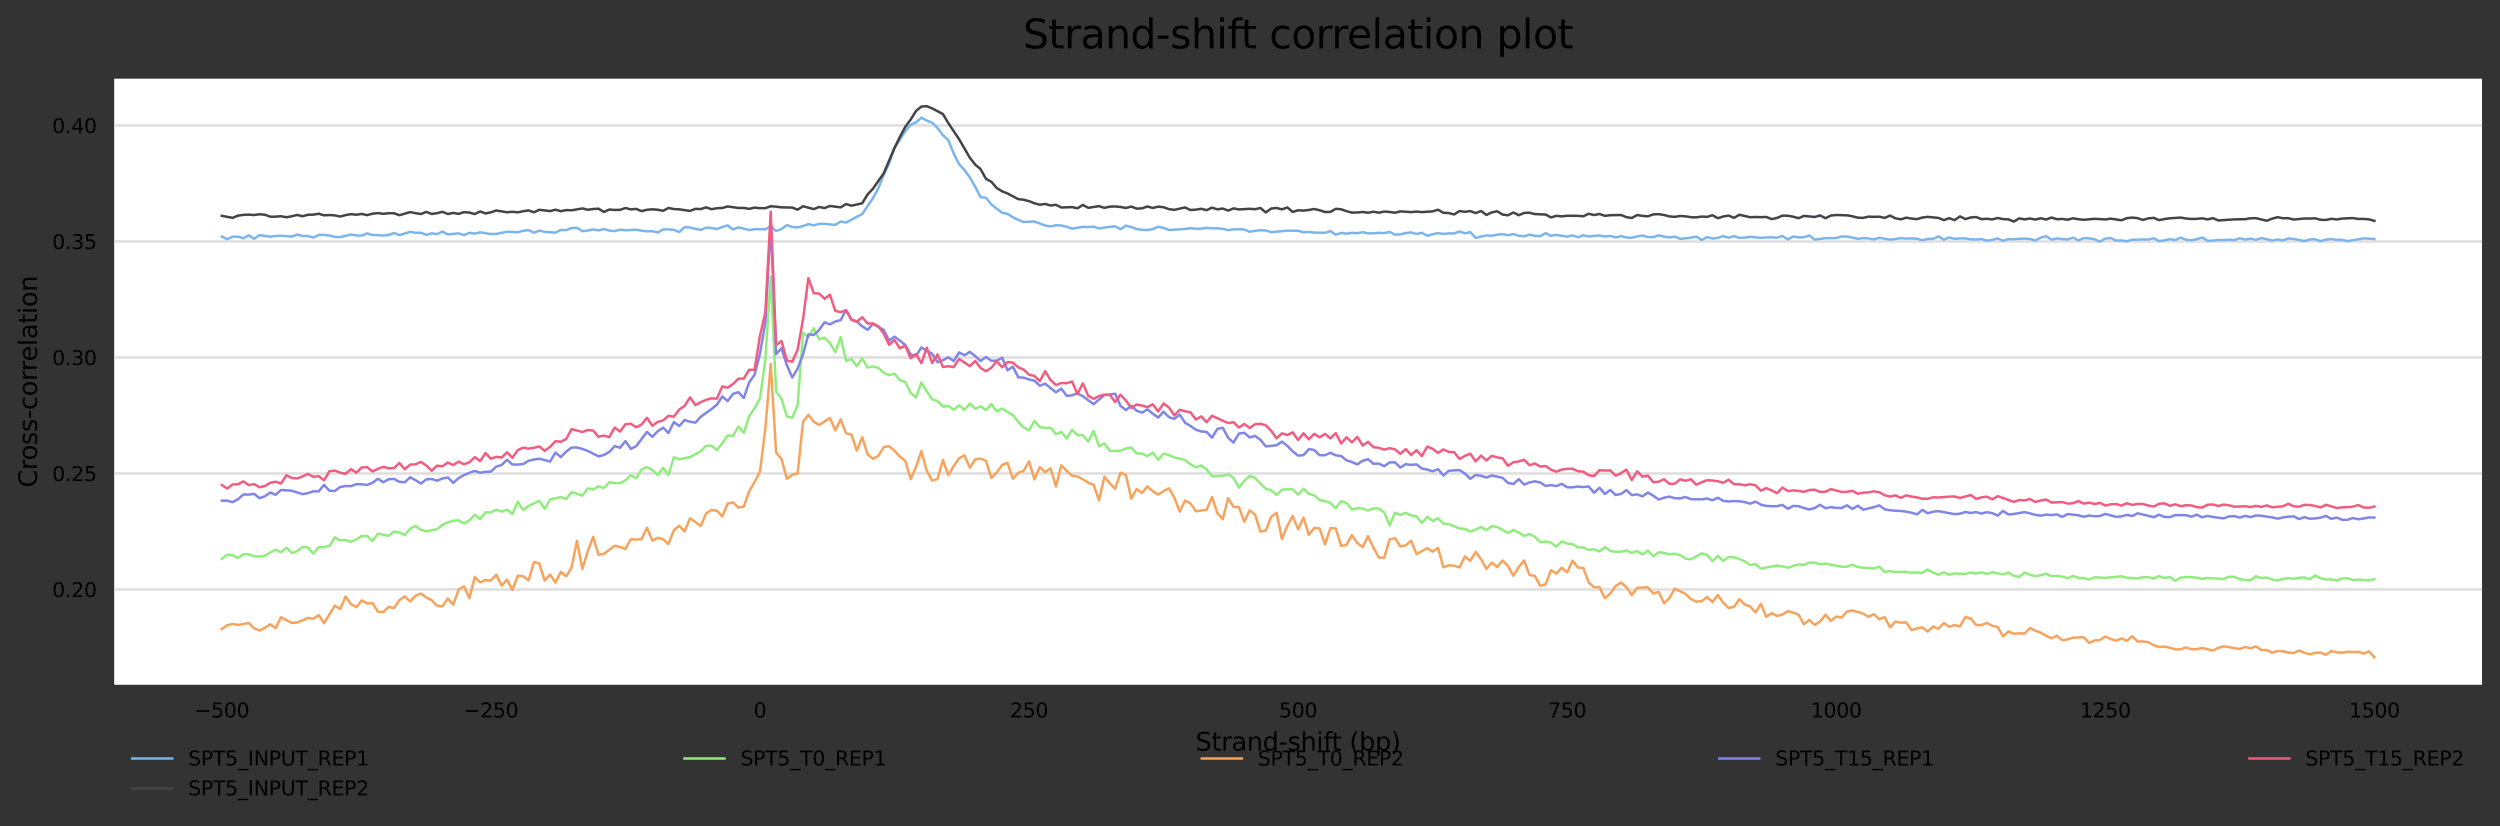 <?xml version="1.0" encoding="utf-8" standalone="no"?>
<!DOCTYPE svg PUBLIC "-//W3C//DTD SVG 1.1//EN"
  "http://www.w3.org/Graphics/SVG/1.1/DTD/svg11.dtd">
<svg xmlns:xlink="http://www.w3.org/1999/xlink" width="1000.301pt" height="330.542pt" viewBox="0 0 1000.301 330.542" xmlns="http://www.w3.org/2000/svg" version="1.1">
 <rect x="0" y="0" width="1000.301" height="330.542" fill="#333333" stroke="none"/>
 <defs>
  <style type="text/css">*{stroke-linejoin: round; stroke-linecap: butt}</style>
 </defs>
 <g id="figure_1">
  <g id="axes_1">
   <g id="patch_1">
    <path d="M 45.691 273.99 
L 993.101 273.99 
L 993.101 31.483 
L 45.691 31.483 
z
" style="fill: #ffffff"/>
   </g>
   <g id="matplotlib.axis_1">
    <g id="xtick_1">
     <g id="text_1">
      <!-- −500 -->
      <g transform="translate(77.768 287.069)scale(0.08 -0.08)">
       <defs>
        <path id="DejaVuSans-2212" d="M 678 2272 
L 4684 2272 
L 4684 1741 
L 678 1741 
L 678 2272 
z
" transform="scale(0.016)"/>
        <path id="DejaVuSans-35" d="M 691 4666 
L 3169 4666 
L 3169 4134 
L 1269 4134 
L 1269 2991 
Q 1406 3038 1543 3061 
Q 1681 3084 1819 3084 
Q 2600 3084 3056 2656 
Q 3513 2228 3513 1497 
Q 3513 744 3044 326 
Q 2575 -91 1722 -91 
Q 1428 -91 1123 -41 
Q 819 9 494 109 
L 494 744 
Q 775 591 1075 516 
Q 1375 441 1709 441 
Q 2250 441 2565 725 
Q 2881 1009 2881 1497 
Q 2881 1984 2565 2268 
Q 2250 2553 1709 2553 
Q 1456 2553 1204 2497 
Q 953 2441 691 2322 
L 691 4666 
z
" transform="scale(0.016)"/>
        <path id="DejaVuSans-30" d="M 2034 4250 
Q 1547 4250 1301 3770 
Q 1056 3291 1056 2328 
Q 1056 1369 1301 889 
Q 1547 409 2034 409 
Q 2525 409 2770 889 
Q 3016 1369 3016 2328 
Q 3016 3291 2770 3770 
Q 2525 4250 2034 4250 
z
M 2034 4750 
Q 2819 4750 3233 4129 
Q 3647 3509 3647 2328 
Q 3647 1150 3233 529 
Q 2819 -91 2034 -91 
Q 1250 -91 836 529 
Q 422 1150 422 2328 
Q 422 3509 836 4129 
Q 1250 4750 2034 4750 
z
" transform="scale(0.016)"/>
       </defs>
       <use xlink:href="#DejaVuSans-2212"/>
       <use xlink:href="#DejaVuSans-35" x="83.789"/>
       <use xlink:href="#DejaVuSans-30" x="147.412"/>
       <use xlink:href="#DejaVuSans-30" x="211.035"/>
      </g>
     </g>
    </g>
    <g id="xtick_2">
     <g id="text_2">
      <!-- −250 -->
      <g transform="translate(185.428 287.069)scale(0.08 -0.08)">
       <defs>
        <path id="DejaVuSans-32" d="M 1228 531 
L 3431 531 
L 3431 0 
L 469 0 
L 469 531 
Q 828 903 1448 1529 
Q 2069 2156 2228 2338 
Q 2531 2678 2651 2914 
Q 2772 3150 2772 3378 
Q 2772 3750 2511 3984 
Q 2250 4219 1831 4219 
Q 1534 4219 1204 4116 
Q 875 4013 500 3803 
L 500 4441 
Q 881 4594 1212 4672 
Q 1544 4750 1819 4750 
Q 2544 4750 2975 4387 
Q 3406 4025 3406 3419 
Q 3406 3131 3298 2873 
Q 3191 2616 2906 2266 
Q 2828 2175 2409 1742 
Q 1991 1309 1228 531 
z
" transform="scale(0.016)"/>
       </defs>
       <use xlink:href="#DejaVuSans-2212"/>
       <use xlink:href="#DejaVuSans-32" x="83.789"/>
       <use xlink:href="#DejaVuSans-35" x="147.412"/>
       <use xlink:href="#DejaVuSans-30" x="211.035"/>
      </g>
     </g>
    </g>
    <g id="xtick_3">
     <g id="text_3">
      <!-- 0 -->
      <g transform="translate(301.53 287.069)scale(0.08 -0.08)">
       <use xlink:href="#DejaVuSans-30"/>
      </g>
     </g>
    </g>
    <g id="xtick_4">
     <g id="text_4">
      <!-- 250 -->
      <g transform="translate(404.1 287.069)scale(0.08 -0.08)">
       <use xlink:href="#DejaVuSans-32"/>
       <use xlink:href="#DejaVuSans-35" x="63.623"/>
       <use xlink:href="#DejaVuSans-30" x="127.246"/>
      </g>
     </g>
    </g>
    <g id="xtick_5">
     <g id="text_5">
      <!-- 500 -->
      <g transform="translate(511.761 287.069)scale(0.08 -0.08)">
       <use xlink:href="#DejaVuSans-35"/>
       <use xlink:href="#DejaVuSans-30" x="63.623"/>
       <use xlink:href="#DejaVuSans-30" x="127.246"/>
      </g>
     </g>
    </g>
    <g id="xtick_6">
     <g id="text_6">
      <!-- 750 -->
      <g transform="translate(619.421 287.069)scale(0.08 -0.08)">
       <defs>
        <path id="DejaVuSans-37" d="M 525 4666 
L 3525 4666 
L 3525 4397 
L 1831 0 
L 1172 0 
L 2766 4134 
L 525 4134 
L 525 4666 
z
" transform="scale(0.016)"/>
       </defs>
       <use xlink:href="#DejaVuSans-37"/>
       <use xlink:href="#DejaVuSans-35" x="63.623"/>
       <use xlink:href="#DejaVuSans-30" x="127.246"/>
      </g>
     </g>
    </g>
    <g id="xtick_7">
     <g id="text_7">
      <!-- 1000 -->
      <g transform="translate(724.536 287.069)scale(0.08 -0.08)">
       <defs>
        <path id="DejaVuSans-31" d="M 794 531 
L 1825 531 
L 1825 4091 
L 703 3866 
L 703 4441 
L 1819 4666 
L 2450 4666 
L 2450 531 
L 3481 531 
L 3481 0 
L 794 0 
L 794 531 
z
" transform="scale(0.016)"/>
       </defs>
       <use xlink:href="#DejaVuSans-31"/>
       <use xlink:href="#DejaVuSans-30" x="63.623"/>
       <use xlink:href="#DejaVuSans-30" x="127.246"/>
       <use xlink:href="#DejaVuSans-30" x="190.869"/>
      </g>
     </g>
    </g>
    <g id="xtick_8">
     <g id="text_8">
      <!-- 1250 -->
      <g transform="translate(832.196 287.069)scale(0.08 -0.08)">
       <use xlink:href="#DejaVuSans-31"/>
       <use xlink:href="#DejaVuSans-32" x="63.623"/>
       <use xlink:href="#DejaVuSans-35" x="127.246"/>
       <use xlink:href="#DejaVuSans-30" x="190.869"/>
      </g>
     </g>
    </g>
    <g id="xtick_9">
     <g id="text_9">
      <!-- 1500 -->
      <g transform="translate(939.857 287.069)scale(0.08 -0.08)">
       <use xlink:href="#DejaVuSans-31"/>
       <use xlink:href="#DejaVuSans-35" x="63.623"/>
       <use xlink:href="#DejaVuSans-30" x="127.246"/>
       <use xlink:href="#DejaVuSans-30" x="190.869"/>
      </g>
     </g>
    </g>
    <g id="text_10">
     <!-- Strand-shift (bp) -->
     <g transform="translate(478.36 300.331)scale(0.1 -0.1)">
      <defs>
       <path id="DejaVuSans-53" d="M 3425 4513 
L 3425 3897 
Q 3066 4069 2747 4153 
Q 2428 4238 2131 4238 
Q 1616 4238 1336 4038 
Q 1056 3838 1056 3469 
Q 1056 3159 1242 3001 
Q 1428 2844 1947 2747 
L 2328 2669 
Q 3034 2534 3370 2195 
Q 3706 1856 3706 1288 
Q 3706 609 3251 259 
Q 2797 -91 1919 -91 
Q 1588 -91 1214 -16 
Q 841 59 441 206 
L 441 856 
Q 825 641 1194 531 
Q 1563 422 1919 422 
Q 2459 422 2753 634 
Q 3047 847 3047 1241 
Q 3047 1584 2836 1778 
Q 2625 1972 2144 2069 
L 1759 2144 
Q 1053 2284 737 2584 
Q 422 2884 422 3419 
Q 422 4038 858 4394 
Q 1294 4750 2059 4750 
Q 2388 4750 2728 4690 
Q 3069 4631 3425 4513 
z
" transform="scale(0.016)"/>
       <path id="DejaVuSans-74" d="M 1172 4494 
L 1172 3500 
L 2356 3500 
L 2356 3053 
L 1172 3053 
L 1172 1153 
Q 1172 725 1289 603 
Q 1406 481 1766 481 
L 2356 481 
L 2356 0 
L 1766 0 
Q 1100 0 847 248 
Q 594 497 594 1153 
L 594 3053 
L 172 3053 
L 172 3500 
L 594 3500 
L 594 4494 
L 1172 4494 
z
" transform="scale(0.016)"/>
       <path id="DejaVuSans-72" d="M 2631 2963 
Q 2534 3019 2420 3045 
Q 2306 3072 2169 3072 
Q 1681 3072 1420 2755 
Q 1159 2438 1159 1844 
L 1159 0 
L 581 0 
L 581 3500 
L 1159 3500 
L 1159 2956 
Q 1341 3275 1631 3429 
Q 1922 3584 2338 3584 
Q 2397 3584 2469 3576 
Q 2541 3569 2628 3553 
L 2631 2963 
z
" transform="scale(0.016)"/>
       <path id="DejaVuSans-61" d="M 2194 1759 
Q 1497 1759 1228 1600 
Q 959 1441 959 1056 
Q 959 750 1161 570 
Q 1363 391 1709 391 
Q 2188 391 2477 730 
Q 2766 1069 2766 1631 
L 2766 1759 
L 2194 1759 
z
M 3341 1997 
L 3341 0 
L 2766 0 
L 2766 531 
Q 2569 213 2275 61 
Q 1981 -91 1556 -91 
Q 1019 -91 701 211 
Q 384 513 384 1019 
Q 384 1609 779 1909 
Q 1175 2209 1959 2209 
L 2766 2209 
L 2766 2266 
Q 2766 2663 2505 2880 
Q 2244 3097 1772 3097 
Q 1472 3097 1187 3025 
Q 903 2953 641 2809 
L 641 3341 
Q 956 3463 1253 3523 
Q 1550 3584 1831 3584 
Q 2591 3584 2966 3190 
Q 3341 2797 3341 1997 
z
" transform="scale(0.016)"/>
       <path id="DejaVuSans-6e" d="M 3513 2113 
L 3513 0 
L 2938 0 
L 2938 2094 
Q 2938 2591 2744 2837 
Q 2550 3084 2163 3084 
Q 1697 3084 1428 2787 
Q 1159 2491 1159 1978 
L 1159 0 
L 581 0 
L 581 3500 
L 1159 3500 
L 1159 2956 
Q 1366 3272 1645 3428 
Q 1925 3584 2291 3584 
Q 2894 3584 3203 3211 
Q 3513 2838 3513 2113 
z
" transform="scale(0.016)"/>
       <path id="DejaVuSans-64" d="M 2906 2969 
L 2906 4863 
L 3481 4863 
L 3481 0 
L 2906 0 
L 2906 525 
Q 2725 213 2448 61 
Q 2172 -91 1784 -91 
Q 1150 -91 751 415 
Q 353 922 353 1747 
Q 353 2572 751 3078 
Q 1150 3584 1784 3584 
Q 2172 3584 2448 3432 
Q 2725 3281 2906 2969 
z
M 947 1747 
Q 947 1113 1208 752 
Q 1469 391 1925 391 
Q 2381 391 2643 752 
Q 2906 1113 2906 1747 
Q 2906 2381 2643 2742 
Q 2381 3103 1925 3103 
Q 1469 3103 1208 2742 
Q 947 2381 947 1747 
z
" transform="scale(0.016)"/>
       <path id="DejaVuSans-2d" d="M 313 2009 
L 1997 2009 
L 1997 1497 
L 313 1497 
L 313 2009 
z
" transform="scale(0.016)"/>
       <path id="DejaVuSans-73" d="M 2834 3397 
L 2834 2853 
Q 2591 2978 2328 3040 
Q 2066 3103 1784 3103 
Q 1356 3103 1142 2972 
Q 928 2841 928 2578 
Q 928 2378 1081 2264 
Q 1234 2150 1697 2047 
L 1894 2003 
Q 2506 1872 2764 1633 
Q 3022 1394 3022 966 
Q 3022 478 2636 193 
Q 2250 -91 1575 -91 
Q 1294 -91 989 -36 
Q 684 19 347 128 
L 347 722 
Q 666 556 975 473 
Q 1284 391 1588 391 
Q 1994 391 2212 530 
Q 2431 669 2431 922 
Q 2431 1156 2273 1281 
Q 2116 1406 1581 1522 
L 1381 1569 
Q 847 1681 609 1914 
Q 372 2147 372 2553 
Q 372 3047 722 3315 
Q 1072 3584 1716 3584 
Q 2034 3584 2315 3537 
Q 2597 3491 2834 3397 
z
" transform="scale(0.016)"/>
       <path id="DejaVuSans-68" d="M 3513 2113 
L 3513 0 
L 2938 0 
L 2938 2094 
Q 2938 2591 2744 2837 
Q 2550 3084 2163 3084 
Q 1697 3084 1428 2787 
Q 1159 2491 1159 1978 
L 1159 0 
L 581 0 
L 581 4863 
L 1159 4863 
L 1159 2956 
Q 1366 3272 1645 3428 
Q 1925 3584 2291 3584 
Q 2894 3584 3203 3211 
Q 3513 2838 3513 2113 
z
" transform="scale(0.016)"/>
       <path id="DejaVuSans-69" d="M 603 3500 
L 1178 3500 
L 1178 0 
L 603 0 
L 603 3500 
z
M 603 4863 
L 1178 4863 
L 1178 4134 
L 603 4134 
L 603 4863 
z
" transform="scale(0.016)"/>
       <path id="DejaVuSans-66" d="M 2375 4863 
L 2375 4384 
L 1825 4384 
Q 1516 4384 1395 4259 
Q 1275 4134 1275 3809 
L 1275 3500 
L 2222 3500 
L 2222 3053 
L 1275 3053 
L 1275 0 
L 697 0 
L 697 3053 
L 147 3053 
L 147 3500 
L 697 3500 
L 697 3744 
Q 697 4328 969 4595 
Q 1241 4863 1831 4863 
L 2375 4863 
z
" transform="scale(0.016)"/>
       <path id="DejaVuSans-20" transform="scale(0.016)"/>
       <path id="DejaVuSans-28" d="M 1984 4856 
Q 1566 4138 1362 3434 
Q 1159 2731 1159 2009 
Q 1159 1288 1364 580 
Q 1569 -128 1984 -844 
L 1484 -844 
Q 1016 -109 783 600 
Q 550 1309 550 2009 
Q 550 2706 781 3412 
Q 1013 4119 1484 4856 
L 1984 4856 
z
" transform="scale(0.016)"/>
       <path id="DejaVuSans-62" d="M 3116 1747 
Q 3116 2381 2855 2742 
Q 2594 3103 2138 3103 
Q 1681 3103 1420 2742 
Q 1159 2381 1159 1747 
Q 1159 1113 1420 752 
Q 1681 391 2138 391 
Q 2594 391 2855 752 
Q 3116 1113 3116 1747 
z
M 1159 2969 
Q 1341 3281 1617 3432 
Q 1894 3584 2278 3584 
Q 2916 3584 3314 3078 
Q 3713 2572 3713 1747 
Q 3713 922 3314 415 
Q 2916 -91 2278 -91 
Q 1894 -91 1617 61 
Q 1341 213 1159 525 
L 1159 0 
L 581 0 
L 581 4863 
L 1159 4863 
L 1159 2969 
z
" transform="scale(0.016)"/>
       <path id="DejaVuSans-70" d="M 1159 525 
L 1159 -1331 
L 581 -1331 
L 581 3500 
L 1159 3500 
L 1159 2969 
Q 1341 3281 1617 3432 
Q 1894 3584 2278 3584 
Q 2916 3584 3314 3078 
Q 3713 2572 3713 1747 
Q 3713 922 3314 415 
Q 2916 -91 2278 -91 
Q 1894 -91 1617 61 
Q 1341 213 1159 525 
z
M 3116 1747 
Q 3116 2381 2855 2742 
Q 2594 3103 2138 3103 
Q 1681 3103 1420 2742 
Q 1159 2381 1159 1747 
Q 1159 1113 1420 752 
Q 1681 391 2138 391 
Q 2594 391 2855 752 
Q 3116 1113 3116 1747 
z
" transform="scale(0.016)"/>
       <path id="DejaVuSans-29" d="M 513 4856 
L 1013 4856 
Q 1481 4119 1714 3412 
Q 1947 2706 1947 2009 
Q 1947 1309 1714 600 
Q 1481 -109 1013 -844 
L 513 -844 
Q 928 -128 1133 580 
Q 1338 1288 1338 2009 
Q 1338 2731 1133 3434 
Q 928 4138 513 4856 
z
" transform="scale(0.016)"/>
      </defs>
      <use xlink:href="#DejaVuSans-53"/>
      <use xlink:href="#DejaVuSans-74" x="63.477"/>
      <use xlink:href="#DejaVuSans-72" x="102.686"/>
      <use xlink:href="#DejaVuSans-61" x="143.799"/>
      <use xlink:href="#DejaVuSans-6e" x="205.078"/>
      <use xlink:href="#DejaVuSans-64" x="268.457"/>
      <use xlink:href="#DejaVuSans-2d" x="331.934"/>
      <use xlink:href="#DejaVuSans-73" x="368.018"/>
      <use xlink:href="#DejaVuSans-68" x="420.117"/>
      <use xlink:href="#DejaVuSans-69" x="483.496"/>
      <use xlink:href="#DejaVuSans-66" x="511.279"/>
      <use xlink:href="#DejaVuSans-74" x="544.734"/>
      <use xlink:href="#DejaVuSans-20" x="583.943"/>
      <use xlink:href="#DejaVuSans-28" x="615.73"/>
      <use xlink:href="#DejaVuSans-62" x="654.744"/>
      <use xlink:href="#DejaVuSans-70" x="718.221"/>
      <use xlink:href="#DejaVuSans-29" x="781.697"/>
     </g>
    </g>
   </g>
   <g id="matplotlib.axis_2">
    <g id="ytick_1">
     <g id="line2d_1">
      <path d="M 45.691 235.859 
L 993.101 235.859 
" clip-path="url(#p07fa60c594)" style="fill: none; stroke: #dedede; stroke-linecap: square"/>
     </g>
     <g id="text_11">
      <!-- 0.20 -->
      <g transform="translate(20.878 238.899)scale(0.08 -0.08)">
       <defs>
        <path id="DejaVuSans-2e" d="M 684 794 
L 1344 794 
L 1344 0 
L 684 0 
L 684 794 
z
" transform="scale(0.016)"/>
       </defs>
       <use xlink:href="#DejaVuSans-30"/>
       <use xlink:href="#DejaVuSans-2e" x="63.623"/>
       <use xlink:href="#DejaVuSans-32" x="95.41"/>
       <use xlink:href="#DejaVuSans-30" x="159.033"/>
      </g>
     </g>
    </g>
    <g id="ytick_2">
     <g id="line2d_2">
      <path d="M 45.691 189.445 
L 993.101 189.445 
" clip-path="url(#p07fa60c594)" style="fill: none; stroke: #dedede; stroke-linecap: square"/>
     </g>
     <g id="text_12">
      <!-- 0.25 -->
      <g transform="translate(20.878 192.485)scale(0.08 -0.08)">
       <use xlink:href="#DejaVuSans-30"/>
       <use xlink:href="#DejaVuSans-2e" x="63.623"/>
       <use xlink:href="#DejaVuSans-32" x="95.41"/>
       <use xlink:href="#DejaVuSans-35" x="159.033"/>
      </g>
     </g>
    </g>
    <g id="ytick_3">
     <g id="line2d_3">
      <path d="M 45.691 143.032 
L 993.101 143.032 
" clip-path="url(#p07fa60c594)" style="fill: none; stroke: #dedede; stroke-linecap: square"/>
     </g>
     <g id="text_13">
      <!-- 0.30 -->
      <g transform="translate(20.878 146.071)scale(0.08 -0.08)">
       <defs>
        <path id="DejaVuSans-33" d="M 2597 2516 
Q 3050 2419 3304 2112 
Q 3559 1806 3559 1356 
Q 3559 666 3084 287 
Q 2609 -91 1734 -91 
Q 1441 -91 1130 -33 
Q 819 25 488 141 
L 488 750 
Q 750 597 1062 519 
Q 1375 441 1716 441 
Q 2309 441 2620 675 
Q 2931 909 2931 1356 
Q 2931 1769 2642 2001 
Q 2353 2234 1838 2234 
L 1294 2234 
L 1294 2753 
L 1863 2753 
Q 2328 2753 2575 2939 
Q 2822 3125 2822 3475 
Q 2822 3834 2567 4026 
Q 2313 4219 1838 4219 
Q 1578 4219 1281 4162 
Q 984 4106 628 3988 
L 628 4550 
Q 988 4650 1302 4700 
Q 1616 4750 1894 4750 
Q 2613 4750 3031 4423 
Q 3450 4097 3450 3541 
Q 3450 3153 3228 2886 
Q 3006 2619 2597 2516 
z
" transform="scale(0.016)"/>
       </defs>
       <use xlink:href="#DejaVuSans-30"/>
       <use xlink:href="#DejaVuSans-2e" x="63.623"/>
       <use xlink:href="#DejaVuSans-33" x="95.41"/>
       <use xlink:href="#DejaVuSans-30" x="159.033"/>
      </g>
     </g>
    </g>
    <g id="ytick_4">
     <g id="line2d_4">
      <path d="M 45.691 96.618 
L 993.101 96.618 
" clip-path="url(#p07fa60c594)" style="fill: none; stroke: #dedede; stroke-linecap: square"/>
     </g>
     <g id="text_14">
      <!-- 0.35 -->
      <g transform="translate(20.878 99.657)scale(0.08 -0.08)">
       <use xlink:href="#DejaVuSans-30"/>
       <use xlink:href="#DejaVuSans-2e" x="63.623"/>
       <use xlink:href="#DejaVuSans-33" x="95.41"/>
       <use xlink:href="#DejaVuSans-35" x="159.033"/>
      </g>
     </g>
    </g>
    <g id="ytick_5">
     <g id="line2d_5">
      <path d="M 45.691 50.204 
L 993.101 50.204 
" clip-path="url(#p07fa60c594)" style="fill: none; stroke: #dedede; stroke-linecap: square"/>
     </g>
     <g id="text_15">
      <!-- 0.40 -->
      <g transform="translate(20.878 53.243)scale(0.08 -0.08)">
       <defs>
        <path id="DejaVuSans-34" d="M 2419 4116 
L 825 1625 
L 2419 1625 
L 2419 4116 
z
M 2253 4666 
L 3047 4666 
L 3047 1625 
L 3713 1625 
L 3713 1100 
L 3047 1100 
L 3047 0 
L 2419 0 
L 2419 1100 
L 313 1100 
L 313 1709 
L 2253 4666 
z
" transform="scale(0.016)"/>
       </defs>
       <use xlink:href="#DejaVuSans-30"/>
       <use xlink:href="#DejaVuSans-2e" x="63.623"/>
       <use xlink:href="#DejaVuSans-34" x="95.41"/>
       <use xlink:href="#DejaVuSans-30" x="159.033"/>
      </g>
     </g>
    </g>
    <g id="text_16">
     <!-- Cross-correlation -->
     <g transform="translate(14.798 195.07)rotate(-90)scale(0.1 -0.1)">
      <defs>
       <path id="DejaVuSans-43" d="M 4122 4306 
L 4122 3641 
Q 3803 3938 3442 4084 
Q 3081 4231 2675 4231 
Q 1875 4231 1450 3742 
Q 1025 3253 1025 2328 
Q 1025 1406 1450 917 
Q 1875 428 2675 428 
Q 3081 428 3442 575 
Q 3803 722 4122 1019 
L 4122 359 
Q 3791 134 3420 21 
Q 3050 -91 2638 -91 
Q 1578 -91 968 557 
Q 359 1206 359 2328 
Q 359 3453 968 4101 
Q 1578 4750 2638 4750 
Q 3056 4750 3426 4639 
Q 3797 4528 4122 4306 
z
" transform="scale(0.016)"/>
       <path id="DejaVuSans-6f" d="M 1959 3097 
Q 1497 3097 1228 2736 
Q 959 2375 959 1747 
Q 959 1119 1226 758 
Q 1494 397 1959 397 
Q 2419 397 2687 759 
Q 2956 1122 2956 1747 
Q 2956 2369 2687 2733 
Q 2419 3097 1959 3097 
z
M 1959 3584 
Q 2709 3584 3137 3096 
Q 3566 2609 3566 1747 
Q 3566 888 3137 398 
Q 2709 -91 1959 -91 
Q 1206 -91 779 398 
Q 353 888 353 1747 
Q 353 2609 779 3096 
Q 1206 3584 1959 3584 
z
" transform="scale(0.016)"/>
       <path id="DejaVuSans-63" d="M 3122 3366 
L 3122 2828 
Q 2878 2963 2633 3030 
Q 2388 3097 2138 3097 
Q 1578 3097 1268 2742 
Q 959 2388 959 1747 
Q 959 1106 1268 751 
Q 1578 397 2138 397 
Q 2388 397 2633 464 
Q 2878 531 3122 666 
L 3122 134 
Q 2881 22 2623 -34 
Q 2366 -91 2075 -91 
Q 1284 -91 818 406 
Q 353 903 353 1747 
Q 353 2603 823 3093 
Q 1294 3584 2113 3584 
Q 2378 3584 2631 3529 
Q 2884 3475 3122 3366 
z
" transform="scale(0.016)"/>
       <path id="DejaVuSans-65" d="M 3597 1894 
L 3597 1613 
L 953 1613 
Q 991 1019 1311 708 
Q 1631 397 2203 397 
Q 2534 397 2845 478 
Q 3156 559 3463 722 
L 3463 178 
Q 3153 47 2828 -22 
Q 2503 -91 2169 -91 
Q 1331 -91 842 396 
Q 353 884 353 1716 
Q 353 2575 817 3079 
Q 1281 3584 2069 3584 
Q 2775 3584 3186 3129 
Q 3597 2675 3597 1894 
z
M 3022 2063 
Q 3016 2534 2758 2815 
Q 2500 3097 2075 3097 
Q 1594 3097 1305 2825 
Q 1016 2553 972 2059 
L 3022 2063 
z
" transform="scale(0.016)"/>
       <path id="DejaVuSans-6c" d="M 603 4863 
L 1178 4863 
L 1178 0 
L 603 0 
L 603 4863 
z
" transform="scale(0.016)"/>
      </defs>
      <use xlink:href="#DejaVuSans-43"/>
      <use xlink:href="#DejaVuSans-72" x="69.824"/>
      <use xlink:href="#DejaVuSans-6f" x="108.688"/>
      <use xlink:href="#DejaVuSans-73" x="169.869"/>
      <use xlink:href="#DejaVuSans-73" x="221.969"/>
      <use xlink:href="#DejaVuSans-2d" x="274.068"/>
      <use xlink:href="#DejaVuSans-63" x="310.152"/>
      <use xlink:href="#DejaVuSans-6f" x="365.133"/>
      <use xlink:href="#DejaVuSans-72" x="426.314"/>
      <use xlink:href="#DejaVuSans-72" x="465.678"/>
      <use xlink:href="#DejaVuSans-65" x="504.541"/>
      <use xlink:href="#DejaVuSans-6c" x="566.064"/>
      <use xlink:href="#DejaVuSans-61" x="593.848"/>
      <use xlink:href="#DejaVuSans-74" x="655.127"/>
      <use xlink:href="#DejaVuSans-69" x="694.336"/>
      <use xlink:href="#DejaVuSans-6f" x="722.119"/>
      <use xlink:href="#DejaVuSans-6e" x="783.301"/>
     </g>
    </g>
   </g>
   <g id="line2d_6">
    <path d="M 88.755 94.654 
L 90.908 95.697 
L 93.061 94.706 
L 95.214 94.676 
L 97.368 95.381 
L 99.521 94.153 
L 101.674 95.55 
L 103.827 94.086 
L 108.134 94.713 
L 110.287 94.423 
L 112.44 94.306 
L 116.746 94.67 
L 118.9 93.838 
L 121.053 94.44 
L 123.206 94.42 
L 125.359 95.076 
L 127.512 93.993 
L 129.666 94.017 
L 131.819 94.23 
L 133.972 94.765 
L 136.125 94.867 
L 140.432 93.846 
L 142.585 94.219 
L 144.738 94.267 
L 146.891 93.378 
L 149.044 94.038 
L 151.198 94.077 
L 153.351 94.253 
L 155.504 94.01 
L 157.657 93.218 
L 159.81 94.098 
L 164.117 92.753 
L 166.27 93.168 
L 168.423 93.116 
L 170.576 93.959 
L 172.73 93.376 
L 174.883 93.665 
L 177.036 92.652 
L 179.189 93.822 
L 183.496 93.367 
L 185.649 94.105 
L 187.802 93.163 
L 189.955 93.475 
L 192.109 92.972 
L 196.415 93.646 
L 198.568 93.585 
L 202.875 92.731 
L 207.181 92.925 
L 209.334 92.354 
L 211.487 92.06 
L 213.641 93.11 
L 215.794 92.259 
L 217.947 92.771 
L 222.253 93.082 
L 224.407 92.008 
L 226.56 92.079 
L 228.713 91.244 
L 230.866 91.146 
L 233.019 92.508 
L 235.173 92.239 
L 237.326 91.83 
L 239.479 92.192 
L 241.632 91.645 
L 243.785 92.253 
L 245.939 92.481 
L 248.092 91.899 
L 250.245 92.134 
L 254.551 91.93 
L 256.705 92.302 
L 258.858 92.537 
L 261.011 92.494 
L 263.164 93.064 
L 265.317 91.789 
L 267.471 91.784 
L 269.624 91.979 
L 271.777 92.829 
L 273.93 90.901 
L 276.084 91.018 
L 278.237 91.6 
L 280.39 91.978 
L 282.543 91.081 
L 284.696 91.223 
L 286.85 91.643 
L 289.003 90.835 
L 291.156 90.187 
L 293.309 91.819 
L 295.462 90.992 
L 299.769 92.033 
L 301.922 91.695 
L 306.228 91.743 
L 308.382 90.557 
L 310.535 92.412 
L 312.688 91.638 
L 314.841 90.065 
L 316.994 90.814 
L 319.148 90.992 
L 321.301 90.424 
L 323.454 89.676 
L 325.607 90.163 
L 327.76 89.581 
L 329.914 89.582 
L 334.22 89.982 
L 336.373 88.643 
L 338.526 89.052 
L 342.833 86.751 
L 344.986 85.653 
L 349.292 79.279 
L 351.446 75.269 
L 353.599 69.977 
L 355.752 65.412 
L 357.905 59.236 
L 362.212 52.563 
L 364.365 49.907 
L 366.518 48.952 
L 368.671 47.09 
L 370.825 48.258 
L 372.978 49.107 
L 375.131 51.186 
L 377.284 54.114 
L 379.437 56.107 
L 381.591 61.446 
L 383.744 65.702 
L 385.897 68.011 
L 388.05 70.998 
L 390.203 74.731 
L 392.357 78.917 
L 394.51 79.134 
L 396.663 81.811 
L 400.969 85.127 
L 403.123 85.561 
L 405.276 86.934 
L 407.429 87.984 
L 409.582 88.815 
L 413.889 88.634 
L 418.195 90.243 
L 420.348 90.609 
L 422.501 90.135 
L 424.655 90.217 
L 426.808 90.741 
L 428.961 91.488 
L 433.267 90.772 
L 435.421 90.844 
L 437.574 90.675 
L 439.727 91.418 
L 441.88 91.049 
L 446.187 90.539 
L 448.34 91.724 
L 450.493 90.287 
L 452.646 90.841 
L 454.799 91.634 
L 456.953 91.966 
L 459.106 92.061 
L 461.259 91.678 
L 463.412 90.71 
L 465.566 91.174 
L 467.719 92.04 
L 474.178 91.616 
L 476.332 91.319 
L 478.485 91.519 
L 480.638 91.512 
L 482.791 91.161 
L 484.944 91.377 
L 487.098 91.352 
L 489.251 91.542 
L 491.404 92.064 
L 493.557 91.784 
L 495.71 91.725 
L 497.864 91.832 
L 500.017 92.739 
L 502.17 92.37 
L 504.323 92.136 
L 506.476 92.202 
L 508.63 92.904 
L 515.089 92.29 
L 519.396 92.33 
L 521.549 92.943 
L 523.702 92.806 
L 525.855 93.076 
L 530.162 93.153 
L 532.315 92.457 
L 534.468 93.909 
L 536.621 93.179 
L 538.774 93.479 
L 540.928 93.182 
L 543.081 93.316 
L 545.234 92.903 
L 547.387 93.375 
L 549.54 93.339 
L 551.694 93.167 
L 553.847 93.306 
L 556 92.777 
L 558.153 93.865 
L 560.307 93.802 
L 562.46 93.216 
L 564.613 93.019 
L 566.766 93.622 
L 568.919 93.133 
L 571.073 94.323 
L 573.226 93.74 
L 575.379 93.287 
L 577.532 93.599 
L 579.685 93.375 
L 581.839 93.425 
L 583.992 92.627 
L 586.145 93.358 
L 588.298 92.881 
L 590.451 95.211 
L 592.605 94.629 
L 594.758 94.208 
L 596.911 94.316 
L 599.064 93.899 
L 601.217 93.68 
L 603.371 94.118 
L 605.524 93.637 
L 607.677 94.335 
L 609.83 94.533 
L 611.983 93.906 
L 614.137 94.32 
L 616.29 94.51 
L 618.443 93.276 
L 620.596 94.345 
L 622.749 93.98 
L 627.056 94.688 
L 629.209 94.163 
L 631.362 94.933 
L 633.515 94.129 
L 635.669 94.616 
L 639.975 94.221 
L 642.128 94.633 
L 644.281 94.395 
L 646.435 95.031 
L 648.588 94.469 
L 650.741 95.048 
L 652.894 95.13 
L 655.048 94.581 
L 657.201 94.244 
L 659.354 94.873 
L 661.507 94.856 
L 663.66 94.164 
L 665.814 94.678 
L 667.967 95.004 
L 670.12 94.687 
L 672.273 95.583 
L 676.58 95.102 
L 678.733 94.644 
L 680.886 96.024 
L 683.039 94.861 
L 685.192 95.44 
L 687.346 95.187 
L 689.499 94.478 
L 691.652 95.13 
L 693.805 94.472 
L 695.958 95.177 
L 698.112 95.08 
L 700.265 94.736 
L 704.571 95.195 
L 706.724 94.986 
L 708.878 94.965 
L 711.031 95.108 
L 713.184 94.43 
L 715.337 95.806 
L 717.49 94.654 
L 719.644 94.98 
L 721.797 94.945 
L 723.95 94.212 
L 726.103 95.898 
L 730.41 95.305 
L 734.716 95.25 
L 736.869 94.631 
L 739.022 94.623 
L 743.329 95.555 
L 745.482 95.276 
L 747.635 95.401 
L 749.789 95.779 
L 751.942 95.158 
L 756.248 95.881 
L 758.401 95.644 
L 760.555 95.274 
L 762.708 95.487 
L 764.861 95.394 
L 767.014 95.513 
L 769.167 96.14 
L 771.321 95.596 
L 773.474 95.581 
L 775.627 94.584 
L 777.78 95.885 
L 779.933 95.021 
L 782.087 95.589 
L 784.24 95.391 
L 786.393 95.385 
L 788.546 95.763 
L 790.699 95.847 
L 792.853 95.633 
L 795.006 96.327 
L 797.159 95.964 
L 799.312 95.41 
L 801.465 96.373 
L 803.619 95.668 
L 805.772 95.733 
L 807.925 95.519 
L 810.078 95.492 
L 812.231 95.621 
L 814.385 96.254 
L 816.538 95.079 
L 818.691 94.493 
L 820.844 95.885 
L 822.997 95.41 
L 827.304 95.846 
L 829.457 95.061 
L 831.61 96.201 
L 833.763 95.26 
L 835.917 95.397 
L 838.07 95.727 
L 840.223 96.683 
L 842.376 95.504 
L 844.53 95.242 
L 846.683 96.247 
L 848.836 96.209 
L 850.989 96.56 
L 853.142 95.901 
L 855.296 95.912 
L 857.449 95.798 
L 859.602 95.844 
L 861.755 95.326 
L 863.908 96.497 
L 866.062 96.174 
L 868.215 95.671 
L 870.368 96.054 
L 872.521 95.087 
L 874.674 95.925 
L 876.828 96.122 
L 878.981 95.726 
L 881.134 95.047 
L 883.287 96.324 
L 885.44 96.296 
L 887.594 96.002 
L 889.747 96.1 
L 891.9 95.926 
L 894.053 96.067 
L 896.206 95.305 
L 898.36 95.877 
L 900.513 95.484 
L 902.666 95.978 
L 904.819 95.246 
L 909.126 96.247 
L 911.279 95.813 
L 913.432 96.178 
L 915.585 95.431 
L 917.738 95.61 
L 922.045 96.44 
L 924.198 95.817 
L 926.351 95.758 
L 928.504 96.507 
L 930.658 95.883 
L 932.811 95.673 
L 934.964 95.989 
L 937.117 95.975 
L 939.271 96.469 
L 945.73 95.394 
L 950.037 95.627 
L 950.037 95.627 
" clip-path="url(#p07fa60c594)" style="fill: none; stroke: #7cb5ec; stroke-linecap: square"/>
   </g>
   <g id="line2d_7">
    <path d="M 88.755 86.344 
L 93.061 87.172 
L 95.214 86.272 
L 97.368 85.974 
L 99.521 85.888 
L 101.674 86.028 
L 103.827 85.73 
L 105.98 85.908 
L 108.134 86.709 
L 110.287 86.69 
L 112.44 86.519 
L 114.593 86.928 
L 116.746 86.533 
L 118.9 85.997 
L 121.053 86.533 
L 123.206 85.928 
L 125.359 85.885 
L 127.512 85.531 
L 129.666 86.157 
L 131.819 86.039 
L 133.972 86.181 
L 136.125 86.641 
L 138.278 86.051 
L 140.432 85.698 
L 142.585 85.921 
L 144.738 85.597 
L 146.891 86.076 
L 149.044 85.505 
L 151.198 85.257 
L 153.351 85.565 
L 155.504 85.308 
L 157.657 85.32 
L 159.81 86.115 
L 164.117 84.856 
L 166.27 85.301 
L 168.423 85.632 
L 170.576 84.772 
L 172.73 85.611 
L 174.883 85.298 
L 177.036 84.749 
L 179.189 85.622 
L 181.343 85.183 
L 183.496 85.57 
L 185.649 84.878 
L 187.802 85.062 
L 189.955 85.643 
L 192.109 84.616 
L 194.262 85.401 
L 196.415 84.964 
L 198.568 84.222 
L 202.875 84.93 
L 205.028 84.732 
L 207.181 84.97 
L 209.334 84.508 
L 211.487 84.193 
L 213.641 84.938 
L 215.794 83.934 
L 220.1 84.462 
L 222.253 83.903 
L 224.407 84.491 
L 226.56 84.063 
L 228.713 84.139 
L 233.019 83.4 
L 235.173 83.927 
L 237.326 83.631 
L 239.479 83.49 
L 241.632 84.795 
L 243.785 83.847 
L 245.939 84.007 
L 248.092 83.97 
L 250.245 83.23 
L 252.398 83.778 
L 254.551 83.583 
L 256.705 84.467 
L 258.858 83.931 
L 261.011 83.76 
L 263.164 83.913 
L 265.317 84.335 
L 267.471 83.208 
L 269.624 83.65 
L 271.777 83.758 
L 276.084 84.395 
L 278.237 83.565 
L 280.39 83.664 
L 282.543 82.958 
L 284.696 83.712 
L 286.85 83.306 
L 289.003 83.22 
L 291.156 82.596 
L 295.462 83.221 
L 297.616 83.193 
L 299.769 83.572 
L 301.922 83.071 
L 304.075 83.295 
L 306.228 83.283 
L 308.382 82.537 
L 310.535 82.678 
L 312.688 82.966 
L 316.994 83.063 
L 319.148 83.901 
L 321.301 82.523 
L 325.607 83.673 
L 327.76 82.798 
L 329.914 83.254 
L 332.067 82.409 
L 336.373 82.971 
L 338.526 81.653 
L 340.68 82.304 
L 344.986 81.339 
L 347.139 77.795 
L 349.292 75.49 
L 353.599 69.344 
L 357.905 59.187 
L 360.058 54.793 
L 362.212 50.782 
L 364.365 47.867 
L 366.518 44.395 
L 368.671 42.633 
L 370.825 42.506 
L 372.978 43.361 
L 377.284 45.65 
L 379.437 49.248 
L 383.744 55.697 
L 388.05 63.12 
L 390.203 65.862 
L 392.357 67.679 
L 394.51 71.558 
L 396.663 72.74 
L 398.816 75.24 
L 400.969 76.541 
L 403.123 77.406 
L 407.429 79.675 
L 409.582 79.921 
L 411.735 80.477 
L 413.889 81.329 
L 416.042 81.918 
L 418.195 81.599 
L 420.348 82.23 
L 422.501 81.953 
L 424.655 83.016 
L 428.961 82.869 
L 431.114 83.346 
L 433.267 81.993 
L 435.421 83.163 
L 439.727 82.473 
L 441.88 83.175 
L 444.033 82.677 
L 446.187 82.612 
L 448.34 82.807 
L 450.493 83.217 
L 452.646 82.652 
L 454.799 83.474 
L 456.953 83.373 
L 459.106 82.605 
L 461.259 83.224 
L 463.412 82.684 
L 465.566 82.921 
L 467.719 83.693 
L 469.872 83.961 
L 474.178 83.007 
L 476.332 84.033 
L 478.485 83.88 
L 480.638 83.539 
L 482.791 84.09 
L 484.944 83.078 
L 487.098 83.757 
L 489.251 83.444 
L 491.404 84.253 
L 493.557 83.384 
L 495.71 83.798 
L 500.017 83.545 
L 502.17 83.706 
L 504.323 83.22 
L 506.476 84.999 
L 508.63 83.445 
L 510.783 83.214 
L 512.936 83.769 
L 515.089 83.005 
L 517.242 84.781 
L 519.396 84.131 
L 521.549 84.271 
L 523.702 84.006 
L 525.855 83.618 
L 528.008 84.13 
L 530.162 84.83 
L 532.315 84.794 
L 534.468 83.562 
L 536.621 83.733 
L 538.774 84.5 
L 540.928 85.076 
L 543.081 85.02 
L 545.234 84.827 
L 547.387 85.124 
L 549.54 84.705 
L 551.694 85.097 
L 553.847 84.655 
L 556 84.804 
L 558.153 85.123 
L 560.307 84.571 
L 564.613 84.879 
L 566.766 84.648 
L 568.919 84.869 
L 573.226 84.569 
L 575.379 83.921 
L 577.532 85.138 
L 579.685 85.249 
L 581.839 85.817 
L 583.992 84.439 
L 586.145 84.754 
L 588.298 84.46 
L 590.451 85.259 
L 592.605 84.444 
L 594.758 86.001 
L 596.911 84.965 
L 599.064 84.536 
L 601.217 85.852 
L 603.371 86.142 
L 605.524 85.017 
L 607.677 86.117 
L 609.83 85.193 
L 611.983 85.123 
L 614.137 85.655 
L 618.443 85.847 
L 620.596 87.002 
L 622.749 86.351 
L 624.903 86.577 
L 627.056 86.332 
L 631.362 86.358 
L 633.515 86.537 
L 635.669 85.529 
L 637.822 86.039 
L 639.975 85.617 
L 642.128 86.356 
L 644.281 86.109 
L 648.588 86.02 
L 650.741 86.882 
L 652.894 87.231 
L 655.048 86.043 
L 657.201 86.377 
L 659.354 86.546 
L 661.507 85.773 
L 663.66 85.688 
L 665.814 86.027 
L 667.967 86.588 
L 670.12 86.757 
L 672.273 86.427 
L 674.426 86.552 
L 676.58 86.916 
L 678.733 86.963 
L 680.886 86.65 
L 683.039 86.779 
L 685.192 86.128 
L 687.346 87.304 
L 689.499 86.625 
L 691.652 86.259 
L 693.805 87.167 
L 695.958 85.932 
L 700.265 86.919 
L 702.418 86.818 
L 704.571 86.897 
L 706.724 86.811 
L 708.878 87.673 
L 711.031 87.199 
L 713.184 86.284 
L 715.337 86.322 
L 717.49 86.7 
L 719.644 87.307 
L 721.797 86.383 
L 726.103 86.825 
L 728.256 86.196 
L 730.41 87.31 
L 732.563 86.24 
L 734.716 86.027 
L 739.022 86.159 
L 741.176 86.544 
L 743.329 87.1 
L 745.482 87.18 
L 747.635 86.676 
L 749.789 86.768 
L 751.942 86.705 
L 754.095 87.184 
L 756.248 86.253 
L 758.401 87.362 
L 760.555 87.75 
L 762.708 87.1 
L 764.861 87.461 
L 767.014 87.677 
L 769.167 87.039 
L 771.321 86.77 
L 775.627 87.201 
L 777.78 88.071 
L 779.933 87.306 
L 782.087 88.076 
L 784.24 86.58 
L 786.393 87.659 
L 788.546 87.003 
L 790.699 86.832 
L 792.853 87.692 
L 795.006 87.524 
L 797.159 87.801 
L 799.312 87.228 
L 801.465 87.671 
L 803.619 87.772 
L 805.772 88.655 
L 807.925 87.374 
L 810.078 87.772 
L 812.231 87.423 
L 814.385 87.847 
L 816.538 87.317 
L 818.691 87.843 
L 820.844 87.04 
L 822.997 87.715 
L 825.151 87.6 
L 827.304 87.908 
L 829.457 87.34 
L 831.61 87.725 
L 833.763 87.945 
L 838.07 87.55 
L 842.376 87.796 
L 844.53 87.486 
L 848.836 88.126 
L 850.989 87.291 
L 853.142 87.061 
L 855.296 87.291 
L 857.449 88.016 
L 859.602 87.362 
L 861.755 87.171 
L 863.908 88.072 
L 866.062 87.639 
L 868.215 87.353 
L 872.521 87.06 
L 874.674 87.425 
L 876.828 87.617 
L 878.981 87.571 
L 881.134 87.345 
L 883.287 87.786 
L 885.44 87.282 
L 887.594 88.211 
L 894.053 87.769 
L 898.36 87.712 
L 900.513 87.324 
L 902.666 87.292 
L 906.972 88.321 
L 909.126 87.496 
L 911.279 86.888 
L 913.432 87.332 
L 915.585 87.3 
L 917.738 87.853 
L 922.045 87.426 
L 924.198 87.456 
L 926.351 87.361 
L 928.504 87.942 
L 930.658 88 
L 932.811 87.548 
L 934.964 87.81 
L 937.117 87.456 
L 941.424 87.252 
L 943.577 87.608 
L 945.73 87.602 
L 947.883 87.765 
L 950.037 88.386 
L 950.037 88.386 
" clip-path="url(#p07fa60c594)" style="fill: none; stroke: #434348; stroke-linecap: square"/>
   </g>
   <g id="line2d_8">
    <path d="M 88.755 223.591 
L 90.908 221.967 
L 93.061 222.138 
L 95.214 223.272 
L 97.368 221.764 
L 99.521 221.8 
L 101.674 222.572 
L 103.827 222.711 
L 105.98 222.38 
L 108.134 221.005 
L 110.287 219.982 
L 112.44 220.98 
L 114.593 219.15 
L 116.746 221.284 
L 118.9 220.519 
L 121.053 218.828 
L 123.206 219.035 
L 125.359 221.551 
L 127.512 218.988 
L 129.666 218.857 
L 131.819 218.433 
L 133.972 214.996 
L 136.125 216.244 
L 138.278 216.037 
L 140.432 216.773 
L 142.585 215.829 
L 144.738 214.462 
L 146.891 214.466 
L 149.044 216.465 
L 151.198 213.539 
L 155.504 214.398 
L 157.657 212.716 
L 159.81 213.038 
L 161.964 214.105 
L 164.117 211.515 
L 166.27 210.44 
L 168.423 212.052 
L 170.576 212.571 
L 174.883 211.732 
L 177.036 209.997 
L 179.189 208.985 
L 181.343 208.35 
L 183.496 208.181 
L 185.649 209.46 
L 187.802 208.263 
L 189.955 205.947 
L 192.109 207.753 
L 194.262 204.975 
L 196.415 205.044 
L 198.568 203.962 
L 200.721 204.707 
L 202.875 203.926 
L 205.028 205.673 
L 207.181 200.74 
L 209.334 204.104 
L 211.487 202.436 
L 215.794 200.398 
L 217.947 203.583 
L 220.1 199.83 
L 224.407 198.906 
L 226.56 199.61 
L 228.713 196.934 
L 230.866 197.54 
L 233.019 198.312 
L 235.173 195.419 
L 237.326 195.874 
L 239.479 194.548 
L 241.632 195.303 
L 243.785 192.963 
L 245.939 193.271 
L 248.092 193.358 
L 250.245 192.184 
L 252.398 190.176 
L 254.551 191.367 
L 256.705 187.871 
L 258.858 186.891 
L 261.011 188.067 
L 263.164 190.06 
L 265.317 187.18 
L 267.471 190.007 
L 269.624 182.975 
L 271.777 183.747 
L 276.084 182.883 
L 280.39 180.587 
L 282.543 178.367 
L 284.696 178.363 
L 286.85 180.076 
L 289.003 177.351 
L 291.156 174.252 
L 293.309 174.365 
L 295.462 170.644 
L 297.616 173.169 
L 299.769 166.494 
L 301.922 163.34 
L 304.075 159.514 
L 306.228 143.938 
L 308.382 110.543 
L 310.535 156.805 
L 312.688 159.487 
L 314.841 166.606 
L 316.994 167.142 
L 319.148 162.094 
L 321.301 133.135 
L 323.454 134.926 
L 325.607 131.319 
L 327.76 135.786 
L 329.914 135.095 
L 332.067 137.245 
L 334.22 140.911 
L 336.373 134.884 
L 338.526 144.397 
L 340.68 143.673 
L 342.833 146.52 
L 344.986 143.349 
L 347.139 147.083 
L 349.292 146.602 
L 351.446 147.184 
L 353.599 149.123 
L 355.752 150.107 
L 357.905 149.5 
L 360.058 152.086 
L 362.212 152.844 
L 364.365 157.226 
L 366.518 159.032 
L 368.671 152.99 
L 370.825 156.63 
L 372.978 159.767 
L 375.131 160.49 
L 377.284 162.716 
L 379.437 162.402 
L 381.591 163.94 
L 383.744 162.202 
L 385.897 163.956 
L 388.05 161.481 
L 390.203 163.547 
L 392.357 162.627 
L 394.51 164.105 
L 396.663 161.667 
L 398.816 164.612 
L 400.969 163.47 
L 403.123 164.864 
L 405.276 166.065 
L 407.429 168.843 
L 409.582 171.012 
L 411.735 172.165 
L 413.889 168.434 
L 416.042 170.851 
L 418.195 171.254 
L 420.348 171.146 
L 422.501 173.703 
L 424.655 172.883 
L 426.808 175.482 
L 428.961 171.948 
L 431.114 174.077 
L 433.267 174.075 
L 435.421 176.747 
L 437.574 172.429 
L 439.727 178.551 
L 441.88 177.409 
L 444.033 180.351 
L 446.187 180.457 
L 448.34 180.347 
L 450.493 179.47 
L 452.646 179.056 
L 454.799 181.454 
L 456.953 181.493 
L 459.106 182.536 
L 461.259 181.116 
L 463.412 183.965 
L 465.566 181.492 
L 467.719 182.056 
L 469.872 183.053 
L 472.025 183.452 
L 474.178 184.124 
L 476.332 185.769 
L 478.485 187.033 
L 480.638 186.228 
L 482.791 187.834 
L 484.944 190.541 
L 489.251 190.394 
L 491.404 189.737 
L 493.557 191.2 
L 495.71 195.138 
L 497.864 192.372 
L 500.017 190.459 
L 502.17 191.168 
L 504.323 193.561 
L 506.476 195.504 
L 508.63 196.19 
L 510.783 197.98 
L 512.936 195.949 
L 515.089 195.78 
L 517.242 195.747 
L 519.396 197.925 
L 521.549 195.542 
L 523.702 197.599 
L 525.855 198.153 
L 528.008 200.125 
L 530.162 200.515 
L 532.315 201.236 
L 534.468 203.338 
L 536.621 200.502 
L 538.774 201.253 
L 540.928 203.844 
L 543.081 203.391 
L 545.234 203.463 
L 547.387 204.299 
L 549.54 203.43 
L 551.694 203.506 
L 553.847 205.031 
L 556 210.192 
L 558.153 205.125 
L 560.307 206.055 
L 562.46 205.183 
L 564.613 206.208 
L 566.766 206.623 
L 568.919 209.228 
L 571.073 206.765 
L 573.226 208.443 
L 575.379 207.366 
L 577.532 209.542 
L 579.685 209.73 
L 581.839 210.551 
L 583.992 211.497 
L 586.145 211.595 
L 588.298 212.706 
L 590.451 211.897 
L 592.605 210.879 
L 594.758 212.079 
L 596.911 210.533 
L 599.064 210.897 
L 601.217 212.004 
L 603.371 213.313 
L 605.524 212.033 
L 607.677 213.093 
L 609.83 214.44 
L 611.983 213.687 
L 614.137 214.735 
L 616.29 216.95 
L 618.443 216.685 
L 620.596 217.153 
L 622.749 218.71 
L 624.903 216.657 
L 627.056 217.477 
L 629.209 217.734 
L 631.362 219.002 
L 633.515 219.036 
L 635.669 220.049 
L 637.822 219.751 
L 639.975 220.659 
L 642.128 218.92 
L 644.281 220.46 
L 646.435 220.795 
L 648.588 220.767 
L 650.741 220.222 
L 652.894 221.182 
L 655.048 220.47 
L 657.201 221.872 
L 659.354 220.285 
L 661.507 222.581 
L 663.66 220.963 
L 665.814 221.178 
L 667.967 221.818 
L 670.12 221.546 
L 672.273 222.147 
L 674.426 223.519 
L 676.58 223.788 
L 680.886 221.439 
L 683.039 222.005 
L 685.192 224.575 
L 687.346 222.39 
L 689.499 224.428 
L 691.652 222.889 
L 693.805 223.023 
L 695.958 223.648 
L 698.112 224.642 
L 700.265 226.101 
L 702.418 225.715 
L 704.571 227.523 
L 706.724 227.057 
L 711.031 226.304 
L 713.184 226.648 
L 715.337 227.153 
L 719.644 225.837 
L 721.797 226.027 
L 723.95 225.102 
L 726.103 225.113 
L 728.256 225.8 
L 730.41 225.483 
L 736.869 226.789 
L 739.022 226.759 
L 741.176 225.942 
L 743.329 226.871 
L 745.482 227.154 
L 747.635 227.23 
L 749.789 227.467 
L 751.942 226.764 
L 754.095 228.856 
L 756.248 228.479 
L 758.401 228.911 
L 762.708 228.791 
L 764.861 229.205 
L 767.014 229.038 
L 769.167 229.191 
L 771.321 227.882 
L 773.474 229.054 
L 775.627 229.969 
L 777.78 228.957 
L 779.933 229.979 
L 782.087 229.456 
L 786.393 229.65 
L 788.546 229.05 
L 790.699 229.487 
L 792.853 229.022 
L 795.006 229.632 
L 797.159 228.965 
L 801.465 229.851 
L 803.619 229.065 
L 805.772 230.414 
L 807.925 230.812 
L 810.078 229.128 
L 812.231 230.018 
L 814.385 230.487 
L 816.538 230.196 
L 818.691 229.568 
L 820.844 230.6 
L 822.997 230.471 
L 825.151 230.674 
L 827.304 231.354 
L 829.457 230.466 
L 831.61 231.187 
L 833.763 231.349 
L 835.917 231.891 
L 838.07 230.965 
L 842.376 231.22 
L 848.836 230.58 
L 850.989 231.153 
L 855.296 231.425 
L 857.449 230.9 
L 859.602 230.935 
L 861.755 231.512 
L 863.908 230.517 
L 866.062 231.327 
L 868.215 230.833 
L 870.368 232.389 
L 872.521 231.128 
L 874.674 230.887 
L 876.828 230.94 
L 878.981 231.159 
L 881.134 231.661 
L 883.287 231.255 
L 889.747 231.669 
L 891.9 230.766 
L 894.053 230.824 
L 896.206 231.738 
L 898.36 232.072 
L 900.513 232.111 
L 902.666 230.579 
L 904.819 231.313 
L 906.972 231.059 
L 909.126 231.865 
L 911.279 232.287 
L 913.432 231.644 
L 915.585 231.331 
L 917.738 231.571 
L 919.892 231.192 
L 922.045 231.049 
L 924.198 231.806 
L 926.351 230.283 
L 928.504 231.419 
L 930.658 231.862 
L 932.811 231.794 
L 934.964 232.322 
L 937.117 231.46 
L 939.271 231.328 
L 941.424 232.115 
L 943.577 231.885 
L 947.883 232.215 
L 950.037 231.742 
L 950.037 231.742 
" clip-path="url(#p07fa60c594)" style="fill: none; stroke: #90ed7d; stroke-linecap: square"/>
   </g>
   <g id="line2d_9">
    <path d="M 88.755 251.686 
L 90.908 250.156 
L 93.061 249.675 
L 95.214 250.038 
L 97.368 249.71 
L 99.521 249.257 
L 101.674 251.401 
L 103.827 252.307 
L 105.98 251.191 
L 108.134 249.807 
L 110.287 251.357 
L 112.44 246.946 
L 114.593 248.161 
L 116.746 249.245 
L 118.9 249.071 
L 121.053 248.22 
L 123.206 247.231 
L 125.359 247.574 
L 127.512 246.107 
L 129.666 249.334 
L 133.972 242.328 
L 136.125 243.702 
L 138.278 238.662 
L 140.432 241.712 
L 142.585 242.911 
L 144.738 240.223 
L 146.891 241.448 
L 149.044 241.334 
L 151.198 244.718 
L 153.351 244.935 
L 155.504 242.861 
L 157.657 243.292 
L 159.81 240.1 
L 161.964 238.607 
L 164.117 240.707 
L 166.27 238.332 
L 168.423 237.498 
L 170.576 239.06 
L 172.73 240.151 
L 174.883 242.381 
L 177.036 242.635 
L 179.189 239.448 
L 181.343 242 
L 183.496 235.928 
L 185.649 234.608 
L 187.802 239.368 
L 189.955 230.866 
L 192.109 233.011 
L 194.262 232.101 
L 196.415 232.312 
L 198.568 229.939 
L 200.721 234.333 
L 202.875 231.907 
L 205.028 236.061 
L 207.181 230.364 
L 209.334 230.541 
L 211.487 232.191 
L 213.641 224.85 
L 215.794 225.465 
L 217.947 232.294 
L 220.1 229.871 
L 222.253 233.067 
L 224.407 228.822 
L 226.56 230.606 
L 228.713 227.021 
L 230.866 216.39 
L 233.019 227.65 
L 235.173 220.627 
L 237.326 214.83 
L 239.479 221.95 
L 241.632 221.637 
L 245.939 218.354 
L 248.092 218.87 
L 250.245 219.636 
L 252.398 215.797 
L 254.551 215.903 
L 256.705 215.684 
L 258.858 211.131 
L 261.011 216.304 
L 263.164 215.176 
L 265.317 215.726 
L 267.471 217.678 
L 269.624 212.137 
L 271.777 210.359 
L 273.93 212.676 
L 276.084 207.38 
L 278.237 208.881 
L 280.39 210.52 
L 282.543 205.398 
L 284.696 204.045 
L 286.85 204.382 
L 289.003 206.66 
L 291.156 201.479 
L 293.309 201.042 
L 295.462 203.101 
L 297.616 202.648 
L 299.769 196.556 
L 301.922 192.84 
L 304.075 188.746 
L 306.228 171.517 
L 308.382 145.66 
L 310.535 181.108 
L 312.688 183.619 
L 314.841 191.561 
L 316.994 189.988 
L 319.148 189.455 
L 321.301 168.751 
L 323.454 165.981 
L 325.607 168.781 
L 327.76 170.028 
L 332.067 167.248 
L 334.22 172.173 
L 336.373 167.807 
L 338.526 173.334 
L 340.68 173.914 
L 342.833 180.293 
L 344.986 174.967 
L 347.139 181.755 
L 349.292 183.574 
L 351.446 182.341 
L 353.599 178.908 
L 355.752 178.549 
L 357.905 180.363 
L 360.058 182.707 
L 362.212 184.343 
L 364.365 191.684 
L 366.518 186.801 
L 368.671 180.52 
L 370.825 188.436 
L 372.978 192.328 
L 375.131 191.628 
L 377.284 184.062 
L 379.437 190.095 
L 381.591 186.527 
L 383.744 183.381 
L 385.897 182.184 
L 388.05 187.144 
L 390.203 183.814 
L 392.357 183.484 
L 394.51 184.463 
L 396.663 191.173 
L 398.816 189.047 
L 400.969 186.058 
L 403.123 185.167 
L 405.276 191.57 
L 407.429 189.207 
L 409.582 188.408 
L 411.735 184.593 
L 413.889 191.794 
L 416.042 186.937 
L 418.195 188.928 
L 420.348 187.413 
L 422.501 194.658 
L 424.655 186.154 
L 426.808 188.451 
L 428.961 190.35 
L 431.114 190.65 
L 433.267 191.78 
L 435.421 193.152 
L 437.574 193.948 
L 439.727 200.184 
L 441.88 190.77 
L 444.033 193.341 
L 446.187 195.592 
L 448.34 189.157 
L 450.493 190.023 
L 452.646 199.492 
L 454.799 195.674 
L 456.953 197.223 
L 459.106 194.603 
L 461.259 196.598 
L 463.412 197.926 
L 465.566 196.521 
L 467.719 195.37 
L 469.872 199.098 
L 472.025 204.737 
L 474.178 200.27 
L 476.332 201.419 
L 478.485 204.571 
L 482.791 203.99 
L 484.944 198.882 
L 487.098 205.347 
L 489.251 207.72 
L 491.404 199.316 
L 493.557 202.822 
L 495.71 202.904 
L 497.864 208.758 
L 500.017 204.191 
L 502.17 205.929 
L 504.323 212.704 
L 506.476 212.28 
L 508.63 206.814 
L 510.783 205.167 
L 512.936 215.681 
L 515.089 210.406 
L 517.242 206.485 
L 519.396 211.792 
L 521.549 207.119 
L 523.702 214.013 
L 525.855 211.26 
L 528.008 211.445 
L 530.162 217.817 
L 532.315 211.318 
L 534.468 211.46 
L 536.621 218.422 
L 538.774 218.048 
L 540.928 214.116 
L 543.081 217.299 
L 545.234 218.906 
L 547.387 214.496 
L 549.54 219.138 
L 551.694 223.09 
L 553.847 223.143 
L 556 215.848 
L 558.153 215.333 
L 560.307 218.68 
L 562.46 218.209 
L 564.613 216.327 
L 566.766 221.704 
L 571.073 219.362 
L 573.226 220.723 
L 575.379 219.204 
L 577.532 226.983 
L 579.685 226.188 
L 581.839 226.36 
L 583.992 227.042 
L 586.145 222.635 
L 588.298 224.433 
L 590.451 220.808 
L 592.605 223.774 
L 594.758 227.628 
L 596.911 225.104 
L 599.064 226.854 
L 601.217 224.27 
L 603.371 226.447 
L 605.524 230.385 
L 607.677 226.874 
L 609.83 224.253 
L 611.983 230.051 
L 614.137 230.447 
L 616.29 234.413 
L 618.443 233.77 
L 620.596 228.141 
L 622.749 229.512 
L 624.903 227.13 
L 627.056 229.038 
L 629.209 224.357 
L 631.362 227.084 
L 633.515 227.291 
L 635.669 233.069 
L 637.822 234.951 
L 639.975 234.907 
L 642.128 239.353 
L 644.281 237.541 
L 646.435 234.451 
L 648.588 233.119 
L 650.741 234.915 
L 652.894 238.12 
L 655.048 235.203 
L 659.354 235.001 
L 661.507 237.49 
L 663.66 236.812 
L 665.814 241.374 
L 667.967 239.304 
L 670.12 235.54 
L 674.426 237.648 
L 676.58 239.733 
L 678.733 240.732 
L 680.886 240.507 
L 683.039 238.925 
L 685.192 240.859 
L 687.346 238.104 
L 689.499 241.087 
L 691.652 243.275 
L 693.805 242.83 
L 695.958 239.713 
L 698.112 241.888 
L 700.265 242.634 
L 702.418 245.089 
L 704.571 241.601 
L 706.724 246.794 
L 708.878 245.339 
L 711.031 246.448 
L 713.184 245.897 
L 715.337 244.541 
L 717.49 245.15 
L 719.644 245.94 
L 721.797 249.815 
L 723.95 248.033 
L 726.103 250.054 
L 728.256 248.634 
L 730.41 245.935 
L 732.563 248.452 
L 734.716 246.722 
L 736.869 247.076 
L 739.022 244.731 
L 741.176 244.248 
L 745.482 245.492 
L 747.635 246.807 
L 749.789 245.716 
L 751.942 247.785 
L 754.095 246.893 
L 756.248 251.019 
L 758.401 248.713 
L 760.555 249.153 
L 762.708 249.053 
L 764.861 252.111 
L 767.014 251.445 
L 769.167 251.044 
L 771.321 252.712 
L 773.474 250.673 
L 775.627 251.567 
L 777.78 249.268 
L 779.933 250.794 
L 782.087 250.092 
L 784.24 250.672 
L 786.393 246.84 
L 788.546 247.516 
L 790.699 250.1 
L 792.853 250.09 
L 795.006 249.255 
L 797.159 250.399 
L 799.312 250.885 
L 801.465 254.65 
L 803.619 252.656 
L 805.772 253.588 
L 807.925 253.38 
L 810.078 253.526 
L 812.231 251.267 
L 814.385 252.383 
L 816.538 253.129 
L 818.691 254.375 
L 820.844 255.415 
L 822.997 254.365 
L 825.151 256.183 
L 827.304 255.837 
L 829.457 255.154 
L 833.763 254.983 
L 835.917 257.256 
L 838.07 256.249 
L 840.223 256.099 
L 842.376 254.691 
L 844.53 255.724 
L 846.683 256.382 
L 848.836 255.411 
L 850.989 256.417 
L 853.142 254.578 
L 855.296 256.727 
L 857.449 256.617 
L 859.602 256.967 
L 861.755 258.179 
L 863.908 258.849 
L 866.062 258.723 
L 868.215 259.159 
L 870.368 259.842 
L 872.521 259.78 
L 874.674 259.048 
L 876.828 259.812 
L 878.981 259.759 
L 881.134 259.249 
L 885.44 260.318 
L 887.594 259.218 
L 889.747 258.617 
L 891.9 258.926 
L 894.053 259.368 
L 896.206 259.675 
L 898.36 258.88 
L 900.513 259.401 
L 902.666 258.636 
L 904.819 260.094 
L 906.972 260.079 
L 909.126 261.142 
L 911.279 260.519 
L 913.432 260.587 
L 915.585 261.073 
L 917.738 261.299 
L 919.892 260.276 
L 922.045 261.201 
L 924.198 261.786 
L 926.351 261.225 
L 928.504 261.098 
L 930.658 261.961 
L 932.811 260.514 
L 934.964 261.016 
L 937.117 261.158 
L 939.271 260.813 
L 941.424 260.898 
L 943.577 260.822 
L 945.73 261.488 
L 947.883 260.651 
L 950.037 262.967 
L 950.037 262.967 
" clip-path="url(#p07fa60c594)" style="fill: none; stroke: #f7a35c; stroke-linecap: square"/>
   </g>
   <g id="line2d_10">
    <path d="M 88.755 200.31 
L 90.908 200.332 
L 93.061 200.93 
L 95.214 199.767 
L 97.368 197.867 
L 99.521 197.891 
L 101.674 197.578 
L 103.827 199.346 
L 105.98 198.568 
L 108.134 197.078 
L 110.287 197.973 
L 112.44 196.053 
L 116.746 196.332 
L 121.053 197.716 
L 123.206 197.331 
L 125.359 196.586 
L 127.512 196.617 
L 129.666 194.025 
L 131.819 196.347 
L 133.972 196.458 
L 136.125 194.85 
L 138.278 194.461 
L 140.432 194.516 
L 142.585 193.729 
L 144.738 193.774 
L 146.891 194.048 
L 149.044 193.184 
L 151.198 191.544 
L 153.351 192.969 
L 155.504 191.762 
L 157.657 191.617 
L 159.81 192.793 
L 161.964 192.954 
L 164.117 190.969 
L 166.27 192.141 
L 168.423 193.478 
L 170.576 191.809 
L 172.73 191.649 
L 174.883 192.354 
L 177.036 191.444 
L 179.189 191.058 
L 181.343 193.176 
L 183.496 191.32 
L 185.649 190.108 
L 187.802 189.189 
L 189.955 188.42 
L 192.109 189.146 
L 194.262 188.791 
L 196.415 188.708 
L 198.568 186.71 
L 200.721 186.026 
L 202.875 183.97 
L 205.028 185.854 
L 207.181 185.882 
L 209.334 185.681 
L 211.487 184.374 
L 213.641 183.867 
L 215.794 183.534 
L 220.1 184.657 
L 222.253 181.061 
L 224.407 182.904 
L 226.56 180.698 
L 228.713 179.047 
L 230.866 179.063 
L 233.019 179.604 
L 235.173 180.427 
L 239.479 182.595 
L 241.632 182.074 
L 243.785 180.825 
L 245.939 178.52 
L 248.092 179.155 
L 250.245 176.491 
L 252.398 179.59 
L 254.551 178.538 
L 258.858 172.804 
L 261.011 174.795 
L 263.164 172.544 
L 265.317 171.118 
L 267.471 173.231 
L 269.624 168.88 
L 271.777 170.458 
L 273.93 168.083 
L 276.084 168.735 
L 278.237 169.104 
L 280.39 166.741 
L 284.696 163.666 
L 286.85 161.887 
L 289.003 158.629 
L 291.156 160.494 
L 293.309 157.567 
L 295.462 156.912 
L 297.616 159.238 
L 299.769 152.997 
L 301.922 149.933 
L 304.075 141.515 
L 306.228 129.056 
L 308.382 89.528 
L 310.535 141.694 
L 312.688 139.335 
L 314.841 146.11 
L 316.994 151.063 
L 319.148 147.447 
L 321.301 141.78 
L 323.454 133.776 
L 325.607 134.059 
L 327.76 132.015 
L 329.914 128.954 
L 332.067 129.803 
L 334.22 128.626 
L 336.373 128.09 
L 338.526 124.064 
L 340.68 127.861 
L 342.833 128.645 
L 344.986 130.566 
L 347.139 131.97 
L 349.292 129.606 
L 353.599 131.968 
L 355.752 136.347 
L 357.905 134.711 
L 360.058 136.288 
L 362.212 138.036 
L 364.365 141.798 
L 366.518 142.411 
L 368.671 139.006 
L 370.825 140.396 
L 372.978 141.575 
L 375.131 144.935 
L 377.284 144.143 
L 379.437 142.968 
L 381.591 144.491 
L 383.744 141.028 
L 385.897 142.137 
L 388.05 140.784 
L 390.203 142.454 
L 392.357 144.46 
L 394.51 142.837 
L 396.663 144.347 
L 398.816 144.289 
L 400.969 143.135 
L 403.123 148.167 
L 405.276 146.704 
L 407.429 150.981 
L 409.582 151.112 
L 411.735 151.843 
L 413.889 152.302 
L 416.042 154.34 
L 418.195 153.51 
L 422.501 156.987 
L 424.655 155.491 
L 426.808 158.401 
L 428.961 158.162 
L 431.114 157.396 
L 433.267 158.546 
L 437.574 161.707 
L 441.88 158.075 
L 444.033 157.864 
L 446.187 157.528 
L 448.34 162.415 
L 450.493 164.073 
L 452.646 162.355 
L 454.799 164.357 
L 456.953 165.108 
L 459.106 163.773 
L 461.259 165.545 
L 463.412 167.061 
L 465.566 164.737 
L 467.719 166.894 
L 469.872 167.606 
L 472.025 165.863 
L 474.178 169.137 
L 476.332 170.447 
L 478.485 171.925 
L 480.638 172.647 
L 482.791 172.837 
L 484.944 175.122 
L 487.098 171.638 
L 489.251 171.151 
L 491.404 175.137 
L 493.557 177.112 
L 495.71 173.47 
L 497.864 173.167 
L 500.017 175.044 
L 502.17 174.429 
L 504.323 175.979 
L 506.476 178.601 
L 510.783 178.166 
L 512.936 176.699 
L 515.089 178.407 
L 517.242 180.597 
L 519.396 182.287 
L 521.549 182.138 
L 523.702 179.69 
L 525.855 180.06 
L 528.008 182.153 
L 530.162 182.128 
L 532.315 181.18 
L 534.468 182.187 
L 536.621 182.444 
L 538.774 184.175 
L 540.928 184.868 
L 543.081 185.806 
L 545.234 184.36 
L 547.387 183.725 
L 549.54 185.564 
L 551.694 185.493 
L 553.847 186.541 
L 556 185.034 
L 558.153 185.01 
L 560.307 187.063 
L 562.46 185.713 
L 564.613 186.019 
L 566.766 185.784 
L 568.919 187.489 
L 571.073 187.899 
L 573.226 188.591 
L 575.379 187.711 
L 577.532 190.259 
L 579.685 188.364 
L 583.992 188.084 
L 586.145 189.502 
L 588.298 191.582 
L 590.451 190.033 
L 592.605 190.389 
L 594.758 191.074 
L 596.911 190.243 
L 601.217 191.201 
L 603.371 193.211 
L 605.524 193.673 
L 607.677 191.733 
L 609.83 193.88 
L 611.983 193.036 
L 614.137 192.585 
L 616.29 193.053 
L 618.443 194.445 
L 620.596 194.101 
L 622.749 194.502 
L 624.903 193.583 
L 627.056 194.979 
L 629.209 194.984 
L 631.362 194.665 
L 633.515 194.895 
L 635.669 194.651 
L 637.822 197.155 
L 639.975 195.14 
L 642.128 197.639 
L 644.281 196.051 
L 646.435 198.05 
L 648.588 197.648 
L 650.741 196.085 
L 652.894 198.1 
L 655.048 197.802 
L 657.201 198.607 
L 659.354 197.071 
L 661.507 198.323 
L 663.66 199.892 
L 665.814 199.129 
L 667.967 198.719 
L 670.12 199.341 
L 672.273 199.405 
L 674.426 198.862 
L 676.58 199.758 
L 680.886 199.807 
L 683.039 199.469 
L 685.192 200.186 
L 687.346 199.134 
L 689.499 200.406 
L 691.652 200.653 
L 693.805 200.481 
L 695.958 200.584 
L 698.112 200.895 
L 700.265 201.537 
L 702.418 200.726 
L 704.571 201.929 
L 706.724 202.421 
L 708.878 202.549 
L 711.031 202.549 
L 713.184 202.011 
L 715.337 203.572 
L 717.49 202.427 
L 719.644 202.516 
L 721.797 203.303 
L 723.95 203.85 
L 726.103 203.271 
L 728.256 201.99 
L 730.41 203.365 
L 732.563 202.907 
L 734.716 203.214 
L 736.869 203.275 
L 739.022 202.189 
L 741.176 203.631 
L 743.329 202.322 
L 745.482 203.928 
L 749.789 202.933 
L 751.942 202.207 
L 754.095 203.805 
L 756.248 204.148 
L 758.401 204.364 
L 760.555 204.448 
L 762.708 204.724 
L 764.861 205.155 
L 767.014 205.799 
L 769.167 204.006 
L 771.321 205.358 
L 773.474 204.738 
L 775.627 204.527 
L 782.087 205.719 
L 784.24 205.544 
L 786.393 204.857 
L 788.546 205.265 
L 790.699 204.885 
L 792.853 205.485 
L 795.006 204.925 
L 797.159 205.333 
L 799.312 206.278 
L 801.465 204.41 
L 803.619 205.858 
L 805.772 205.646 
L 810.078 204.92 
L 812.231 205.392 
L 814.385 206.017 
L 816.538 206.336 
L 818.691 205.906 
L 820.844 206.106 
L 822.997 205.821 
L 825.151 206.806 
L 827.304 205.69 
L 831.61 206.175 
L 833.763 206.774 
L 835.917 206.275 
L 838.07 206.559 
L 840.223 206.47 
L 842.376 205.624 
L 846.683 206.803 
L 848.836 206.618 
L 850.989 206.026 
L 853.142 206.479 
L 855.296 205.374 
L 859.602 206.399 
L 861.755 206.932 
L 863.908 205.95 
L 866.062 206.844 
L 868.215 206.9 
L 870.368 206.099 
L 874.674 206.147 
L 876.828 206.727 
L 878.981 205.922 
L 881.134 206.986 
L 883.287 206.406 
L 885.44 206.867 
L 889.747 207.41 
L 891.9 206.625 
L 894.053 206.52 
L 896.206 207.087 
L 898.36 206.411 
L 900.513 206.902 
L 902.666 206.246 
L 904.819 206.38 
L 909.126 207.019 
L 911.279 207.522 
L 913.432 207.046 
L 915.585 206.739 
L 917.738 206.6 
L 919.892 207.683 
L 922.045 206.951 
L 924.198 207.551 
L 926.351 207.44 
L 928.504 207.139 
L 930.658 206.43 
L 932.811 207.621 
L 934.964 207.072 
L 937.117 207.974 
L 939.271 207.995 
L 941.424 207.274 
L 943.577 207.756 
L 945.73 207.456 
L 947.883 207.024 
L 950.037 207.092 
L 950.037 207.092 
" clip-path="url(#p07fa60c594)" style="fill: none; stroke: #8085e9; stroke-linecap: square"/>
   </g>
   <g id="line2d_11">
    <path d="M 88.755 194.049 
L 90.908 195.483 
L 93.061 193.848 
L 95.214 193.784 
L 97.368 192.617 
L 99.521 194.102 
L 101.674 193.689 
L 103.827 194.982 
L 105.98 194.475 
L 108.134 193.175 
L 110.287 192.757 
L 112.44 193.475 
L 114.593 190.167 
L 116.746 191.259 
L 118.9 191.438 
L 121.053 190.65 
L 123.206 189.622 
L 125.359 190.776 
L 127.512 190.543 
L 129.666 192.175 
L 131.819 188.552 
L 133.972 188.301 
L 136.125 189.134 
L 138.278 189.564 
L 140.432 187.749 
L 142.585 189.128 
L 144.738 187.03 
L 146.891 186.917 
L 149.044 188.645 
L 151.198 187.575 
L 153.351 186.804 
L 155.504 187.375 
L 157.657 187.284 
L 159.81 185.26 
L 161.964 187.765 
L 164.117 185.898 
L 166.27 185.79 
L 168.423 184.838 
L 170.576 186.276 
L 172.73 188.349 
L 174.883 186.324 
L 177.036 186.569 
L 179.189 185.069 
L 181.343 186.089 
L 183.496 184.685 
L 185.649 185.789 
L 187.802 184.957 
L 189.955 182.913 
L 192.109 184.506 
L 194.262 181.27 
L 196.415 183.518 
L 198.568 182.811 
L 200.721 183.055 
L 202.875 181 
L 205.028 183.132 
L 207.181 180.096 
L 209.334 179.106 
L 211.487 179.521 
L 213.641 179.175 
L 215.794 178.627 
L 217.947 180.392 
L 220.1 178.802 
L 222.253 176.536 
L 224.407 176.759 
L 226.56 175.647 
L 228.713 171.713 
L 233.019 172.85 
L 235.173 172.067 
L 237.326 172.274 
L 239.479 174.752 
L 241.632 174.294 
L 243.785 174.907 
L 245.939 171.075 
L 248.092 172.663 
L 250.245 169.744 
L 252.398 169.55 
L 254.551 170.964 
L 256.705 169.85 
L 258.858 167.194 
L 261.011 170.372 
L 263.164 168.803 
L 265.317 168.238 
L 267.471 166.387 
L 269.624 166.7 
L 271.777 163.85 
L 273.93 162.435 
L 276.084 159.029 
L 278.237 162.058 
L 280.39 160.912 
L 282.543 159.971 
L 284.696 159.388 
L 286.85 159.499 
L 289.003 154.623 
L 291.156 155.119 
L 293.309 153.655 
L 295.462 151.527 
L 297.616 151.463 
L 299.769 147.948 
L 301.922 148.003 
L 304.075 134.323 
L 306.228 124.968 
L 308.382 84.715 
L 310.535 138.087 
L 312.688 136.46 
L 314.841 144.233 
L 316.994 144.739 
L 319.148 139.924 
L 321.301 127.769 
L 323.454 111.242 
L 325.607 117.347 
L 327.76 117.444 
L 329.914 119.538 
L 332.067 117.927 
L 334.22 124.392 
L 336.373 124.901 
L 338.526 124.141 
L 340.68 127.919 
L 342.833 128.73 
L 344.986 126.953 
L 347.139 129.445 
L 349.292 129.412 
L 351.446 130.563 
L 353.599 133.476 
L 355.752 137.962 
L 357.905 136.051 
L 360.058 139.391 
L 362.212 138.269 
L 364.365 143.367 
L 366.518 141.695 
L 368.671 145.332 
L 370.825 139.143 
L 372.978 145.222 
L 375.131 141.825 
L 377.284 146.83 
L 379.437 146.544 
L 381.591 146.893 
L 383.744 143.615 
L 388.05 146.522 
L 390.203 144.4 
L 392.357 147.263 
L 394.51 148.527 
L 396.663 147.165 
L 398.816 144.482 
L 400.969 146.926 
L 403.123 144.881 
L 405.276 145.087 
L 407.429 146.982 
L 409.582 147.888 
L 411.735 149.91 
L 413.889 150.409 
L 416.042 152.484 
L 418.195 148.535 
L 420.348 152.07 
L 422.501 154.069 
L 424.655 153.262 
L 426.808 153.341 
L 428.961 152.674 
L 431.114 157.64 
L 433.267 153.408 
L 435.421 158.355 
L 437.574 159.608 
L 439.727 158.47 
L 441.88 157.96 
L 444.033 157.97 
L 446.187 160.857 
L 448.34 157.907 
L 450.493 160.251 
L 452.646 163.203 
L 454.799 161.86 
L 456.953 162.273 
L 459.106 162.88 
L 461.259 161.789 
L 463.412 164.602 
L 465.566 161.448 
L 467.719 163.028 
L 469.872 166.247 
L 472.025 163.988 
L 474.178 164.557 
L 476.332 164.962 
L 478.485 167.85 
L 480.638 166.609 
L 482.791 168.922 
L 484.944 166.347 
L 489.251 168.326 
L 491.404 169.277 
L 493.557 168.938 
L 495.71 171.047 
L 497.864 169.639 
L 500.017 171.27 
L 502.17 169.75 
L 504.323 169.58 
L 506.476 170.174 
L 508.63 172.333 
L 510.783 175.391 
L 512.936 173.39 
L 515.089 174.064 
L 517.242 172.997 
L 519.396 176.042 
L 521.549 173.375 
L 523.702 175.739 
L 525.855 173.603 
L 528.008 175.004 
L 530.162 173.612 
L 532.315 175.39 
L 534.468 173.308 
L 536.621 177.418 
L 538.774 174.969 
L 540.928 177.015 
L 543.081 174.815 
L 545.234 178.277 
L 547.387 176.784 
L 549.54 178.941 
L 551.694 179.165 
L 553.847 179.904 
L 556 179.325 
L 558.153 179.803 
L 560.307 181.582 
L 562.46 179.706 
L 564.613 182.034 
L 566.766 180.148 
L 568.919 182.476 
L 571.073 178.686 
L 573.226 179.571 
L 575.379 181.22 
L 577.532 179.837 
L 579.685 180.829 
L 581.839 180.931 
L 583.992 183.669 
L 586.145 182.404 
L 588.298 181.54 
L 590.451 184.612 
L 592.605 182.306 
L 594.758 184.231 
L 596.911 182.381 
L 599.064 183.006 
L 601.217 183.383 
L 603.371 186.363 
L 605.524 184.978 
L 607.677 184.637 
L 609.83 183.968 
L 611.983 186.144 
L 614.137 185.438 
L 616.29 186.684 
L 618.443 186.466 
L 620.596 187.957 
L 622.749 188.741 
L 624.903 187.866 
L 627.056 187.574 
L 629.209 187.561 
L 631.362 188.561 
L 633.515 188.713 
L 635.669 190.135 
L 637.822 190.472 
L 639.975 188.127 
L 642.128 188.286 
L 644.281 188.21 
L 646.435 190.324 
L 648.588 189.361 
L 650.741 187.901 
L 652.894 192.072 
L 655.048 188.604 
L 657.201 190.724 
L 659.354 190.309 
L 661.507 192.927 
L 663.66 192.743 
L 665.814 191.758 
L 667.967 193.602 
L 670.12 193.533 
L 672.273 191.801 
L 674.426 192.353 
L 676.58 191.766 
L 678.733 193.942 
L 680.886 192.961 
L 683.039 192.11 
L 685.192 192.281 
L 687.346 192.57 
L 689.499 193.163 
L 691.652 191.953 
L 693.805 193.735 
L 695.958 193.77 
L 698.112 194.176 
L 700.265 193.75 
L 702.418 194.193 
L 704.571 196.317 
L 706.724 195.32 
L 708.878 196.214 
L 711.031 197.354 
L 713.184 195.079 
L 715.337 196.47 
L 717.49 196.231 
L 719.644 196.429 
L 721.797 196.768 
L 723.95 196.071 
L 726.103 195.933 
L 728.256 196.836 
L 730.41 196.757 
L 732.563 195.69 
L 736.869 196.84 
L 739.022 196.808 
L 741.176 196.385 
L 743.329 197.584 
L 745.482 197.129 
L 747.635 197.011 
L 749.789 196.583 
L 751.942 196.967 
L 754.095 198.156 
L 756.248 198.697 
L 758.401 198.228 
L 760.555 199.191 
L 762.708 198.196 
L 764.861 198.718 
L 767.014 199.023 
L 769.167 199.543 
L 771.321 199.568 
L 773.474 198.973 
L 775.627 199.061 
L 779.933 198.716 
L 782.087 198.644 
L 784.24 199.227 
L 788.546 198.076 
L 790.699 199.611 
L 792.853 198.986 
L 795.006 198.72 
L 797.159 199.804 
L 799.312 198.526 
L 805.772 200.809 
L 807.925 200.073 
L 810.078 200.215 
L 812.231 199.699 
L 814.385 200.849 
L 816.538 200.256 
L 818.691 199.865 
L 820.844 201.085 
L 825.151 200.87 
L 827.304 201.503 
L 829.457 201.35 
L 831.61 200.479 
L 833.763 201.494 
L 835.917 201.109 
L 838.07 201.691 
L 840.223 201.181 
L 842.376 202.301 
L 844.53 201.794 
L 846.683 201.651 
L 848.836 202.31 
L 850.989 201.359 
L 853.142 202.03 
L 855.296 201.653 
L 857.449 201.658 
L 859.602 202.268 
L 861.755 202.684 
L 863.908 201.568 
L 866.062 201.417 
L 868.215 202.381 
L 870.368 201.766 
L 872.521 202.545 
L 874.674 202.152 
L 876.828 202.239 
L 878.981 202.913 
L 881.134 203.069 
L 883.287 201.951 
L 885.44 201.861 
L 887.594 202.452 
L 889.747 201.878 
L 891.9 202.208 
L 894.053 202.752 
L 898.36 202.576 
L 900.513 202.895 
L 902.666 202.401 
L 904.819 202.835 
L 906.972 202.218 
L 909.126 202.976 
L 913.432 202.59 
L 915.585 201.548 
L 917.738 202.579 
L 919.892 202.745 
L 922.045 201.989 
L 924.198 202.078 
L 926.351 202.436 
L 928.504 203.033 
L 930.658 201.961 
L 934.964 203.267 
L 937.117 202.99 
L 939.271 202.947 
L 941.424 202.712 
L 943.577 202.085 
L 945.73 203.062 
L 947.883 203.15 
L 950.037 202.688 
L 950.037 202.688 
" clip-path="url(#p07fa60c594)" style="fill: none; stroke: #f15c80; stroke-linecap: square"/>
   </g>
   <g id="line2d_12">
    <path clip-path="url(#p07fa60c594)" style="fill: none; stroke: #dedede; stroke-width: 2; stroke-linecap: square"/>
   </g>
   <g id="text_17">
    <!-- Strand-shift correlation plot -->
    <g transform="translate(409.342 19.358)scale(0.16 -0.16)">
     <use xlink:href="#DejaVuSans-53"/>
     <use xlink:href="#DejaVuSans-74" x="63.477"/>
     <use xlink:href="#DejaVuSans-72" x="102.686"/>
     <use xlink:href="#DejaVuSans-61" x="143.799"/>
     <use xlink:href="#DejaVuSans-6e" x="205.078"/>
     <use xlink:href="#DejaVuSans-64" x="268.457"/>
     <use xlink:href="#DejaVuSans-2d" x="331.934"/>
     <use xlink:href="#DejaVuSans-73" x="368.018"/>
     <use xlink:href="#DejaVuSans-68" x="420.117"/>
     <use xlink:href="#DejaVuSans-69" x="483.496"/>
     <use xlink:href="#DejaVuSans-66" x="511.279"/>
     <use xlink:href="#DejaVuSans-74" x="544.734"/>
     <use xlink:href="#DejaVuSans-20" x="583.943"/>
     <use xlink:href="#DejaVuSans-63" x="615.73"/>
     <use xlink:href="#DejaVuSans-6f" x="670.711"/>
     <use xlink:href="#DejaVuSans-72" x="731.893"/>
     <use xlink:href="#DejaVuSans-72" x="771.256"/>
     <use xlink:href="#DejaVuSans-65" x="810.119"/>
     <use xlink:href="#DejaVuSans-6c" x="871.643"/>
     <use xlink:href="#DejaVuSans-61" x="899.426"/>
     <use xlink:href="#DejaVuSans-74" x="960.705"/>
     <use xlink:href="#DejaVuSans-69" x="999.914"/>
     <use xlink:href="#DejaVuSans-6f" x="1027.697"/>
     <use xlink:href="#DejaVuSans-6e" x="1088.879"/>
     <use xlink:href="#DejaVuSans-20" x="1152.258"/>
     <use xlink:href="#DejaVuSans-70" x="1184.045"/>
     <use xlink:href="#DejaVuSans-6c" x="1247.521"/>
     <use xlink:href="#DejaVuSans-6f" x="1275.305"/>
     <use xlink:href="#DejaVuSans-74" x="1336.486"/>
    </g>
   </g>
   <g id="legend_1">
    <g id="line2d_13">
     <path d="M 52.891 303.49 
L 60.891 303.49 
L 68.891 303.49 
" style="fill: none; stroke: #7cb5ec; stroke-linecap: square"/>
    </g>
    <g id="text_18">
     <!-- SPT5_INPUT_REP1 -->
     <g transform="translate(75.291 306.29)scale(0.08 -0.08)">
      <defs>
       <path id="DejaVuSans-50" d="M 1259 4147 
L 1259 2394 
L 2053 2394 
Q 2494 2394 2734 2622 
Q 2975 2850 2975 3272 
Q 2975 3691 2734 3919 
Q 2494 4147 2053 4147 
L 1259 4147 
z
M 628 4666 
L 2053 4666 
Q 2838 4666 3239 4311 
Q 3641 3956 3641 3272 
Q 3641 2581 3239 2228 
Q 2838 1875 2053 1875 
L 1259 1875 
L 1259 0 
L 628 0 
L 628 4666 
z
" transform="scale(0.016)"/>
       <path id="DejaVuSans-54" d="M -19 4666 
L 3928 4666 
L 3928 4134 
L 2272 4134 
L 2272 0 
L 1638 0 
L 1638 4134 
L -19 4134 
L -19 4666 
z
" transform="scale(0.016)"/>
       <path id="DejaVuSans-5f" d="M 3263 -1063 
L 3263 -1509 
L -63 -1509 
L -63 -1063 
L 3263 -1063 
z
" transform="scale(0.016)"/>
       <path id="DejaVuSans-49" d="M 628 4666 
L 1259 4666 
L 1259 0 
L 628 0 
L 628 4666 
z
" transform="scale(0.016)"/>
       <path id="DejaVuSans-4e" d="M 628 4666 
L 1478 4666 
L 3547 763 
L 3547 4666 
L 4159 4666 
L 4159 0 
L 3309 0 
L 1241 3903 
L 1241 0 
L 628 0 
L 628 4666 
z
" transform="scale(0.016)"/>
       <path id="DejaVuSans-55" d="M 556 4666 
L 1191 4666 
L 1191 1831 
Q 1191 1081 1462 751 
Q 1734 422 2344 422 
Q 2950 422 3222 751 
Q 3494 1081 3494 1831 
L 3494 4666 
L 4128 4666 
L 4128 1753 
Q 4128 841 3676 375 
Q 3225 -91 2344 -91 
Q 1459 -91 1007 375 
Q 556 841 556 1753 
L 556 4666 
z
" transform="scale(0.016)"/>
       <path id="DejaVuSans-52" d="M 2841 2188 
Q 3044 2119 3236 1894 
Q 3428 1669 3622 1275 
L 4263 0 
L 3584 0 
L 2988 1197 
Q 2756 1666 2539 1819 
Q 2322 1972 1947 1972 
L 1259 1972 
L 1259 0 
L 628 0 
L 628 4666 
L 2053 4666 
Q 2853 4666 3247 4331 
Q 3641 3997 3641 3322 
Q 3641 2881 3436 2590 
Q 3231 2300 2841 2188 
z
M 1259 4147 
L 1259 2491 
L 2053 2491 
Q 2509 2491 2742 2702 
Q 2975 2913 2975 3322 
Q 2975 3731 2742 3939 
Q 2509 4147 2053 4147 
L 1259 4147 
z
" transform="scale(0.016)"/>
       <path id="DejaVuSans-45" d="M 628 4666 
L 3578 4666 
L 3578 4134 
L 1259 4134 
L 1259 2753 
L 3481 2753 
L 3481 2222 
L 1259 2222 
L 1259 531 
L 3634 531 
L 3634 0 
L 628 0 
L 628 4666 
z
" transform="scale(0.016)"/>
      </defs>
      <use xlink:href="#DejaVuSans-53"/>
      <use xlink:href="#DejaVuSans-50" x="63.477"/>
      <use xlink:href="#DejaVuSans-54" x="123.779"/>
      <use xlink:href="#DejaVuSans-35" x="184.863"/>
      <use xlink:href="#DejaVuSans-5f" x="248.486"/>
      <use xlink:href="#DejaVuSans-49" x="298.486"/>
      <use xlink:href="#DejaVuSans-4e" x="327.979"/>
      <use xlink:href="#DejaVuSans-50" x="402.783"/>
      <use xlink:href="#DejaVuSans-55" x="463.086"/>
      <use xlink:href="#DejaVuSans-54" x="536.279"/>
      <use xlink:href="#DejaVuSans-5f" x="597.363"/>
      <use xlink:href="#DejaVuSans-52" x="647.363"/>
      <use xlink:href="#DejaVuSans-45" x="716.846"/>
      <use xlink:href="#DejaVuSans-50" x="780.029"/>
      <use xlink:href="#DejaVuSans-31" x="840.332"/>
     </g>
    </g>
    <g id="line2d_14">
     <path d="M 52.891 315.455 
L 60.891 315.455 
L 68.891 315.455 
" style="fill: none; stroke: #434348; stroke-linecap: square"/>
    </g>
    <g id="text_19">
     <!-- SPT5_INPUT_REP2 -->
     <g transform="translate(75.291 318.255)scale(0.08 -0.08)">
      <use xlink:href="#DejaVuSans-53"/>
      <use xlink:href="#DejaVuSans-50" x="63.477"/>
      <use xlink:href="#DejaVuSans-54" x="123.779"/>
      <use xlink:href="#DejaVuSans-35" x="184.863"/>
      <use xlink:href="#DejaVuSans-5f" x="248.486"/>
      <use xlink:href="#DejaVuSans-49" x="298.486"/>
      <use xlink:href="#DejaVuSans-4e" x="327.979"/>
      <use xlink:href="#DejaVuSans-50" x="402.783"/>
      <use xlink:href="#DejaVuSans-55" x="463.086"/>
      <use xlink:href="#DejaVuSans-54" x="536.279"/>
      <use xlink:href="#DejaVuSans-5f" x="597.363"/>
      <use xlink:href="#DejaVuSans-52" x="647.363"/>
      <use xlink:href="#DejaVuSans-45" x="716.846"/>
      <use xlink:href="#DejaVuSans-50" x="780.029"/>
      <use xlink:href="#DejaVuSans-32" x="840.332"/>
     </g>
    </g>
    <g id="line2d_15">
     <path d="M 273.853 303.49 
L 281.853 303.49 
L 289.853 303.49 
" style="fill: none; stroke: #90ed7d; stroke-linecap: square"/>
    </g>
    <g id="text_20">
     <!-- SPT5_T0_REP1 -->
     <g transform="translate(296.253 306.29)scale(0.08 -0.08)">
      <use xlink:href="#DejaVuSans-53"/>
      <use xlink:href="#DejaVuSans-50" x="63.477"/>
      <use xlink:href="#DejaVuSans-54" x="123.779"/>
      <use xlink:href="#DejaVuSans-35" x="184.863"/>
      <use xlink:href="#DejaVuSans-5f" x="248.486"/>
      <use xlink:href="#DejaVuSans-54" x="298.486"/>
      <use xlink:href="#DejaVuSans-30" x="359.57"/>
      <use xlink:href="#DejaVuSans-5f" x="423.193"/>
      <use xlink:href="#DejaVuSans-52" x="473.193"/>
      <use xlink:href="#DejaVuSans-45" x="542.676"/>
      <use xlink:href="#DejaVuSans-50" x="605.859"/>
      <use xlink:href="#DejaVuSans-31" x="666.162"/>
     </g>
    </g>
    <g id="line2d_16">
     <path d="M 480.881 303.49 
L 488.881 303.49 
L 496.881 303.49 
" style="fill: none; stroke: #f7a35c; stroke-linecap: square"/>
    </g>
    <g id="text_21">
     <!-- SPT5_T0_REP2 -->
     <g transform="translate(503.281 306.29)scale(0.08 -0.08)">
      <use xlink:href="#DejaVuSans-53"/>
      <use xlink:href="#DejaVuSans-50" x="63.477"/>
      <use xlink:href="#DejaVuSans-54" x="123.779"/>
      <use xlink:href="#DejaVuSans-35" x="184.863"/>
      <use xlink:href="#DejaVuSans-5f" x="248.486"/>
      <use xlink:href="#DejaVuSans-54" x="298.486"/>
      <use xlink:href="#DejaVuSans-30" x="359.57"/>
      <use xlink:href="#DejaVuSans-5f" x="423.193"/>
      <use xlink:href="#DejaVuSans-52" x="473.193"/>
      <use xlink:href="#DejaVuSans-45" x="542.676"/>
      <use xlink:href="#DejaVuSans-50" x="605.859"/>
      <use xlink:href="#DejaVuSans-32" x="666.162"/>
     </g>
    </g>
    <g id="line2d_17">
     <path d="M 687.91 303.49 
L 695.91 303.49 
L 703.91 303.49 
" style="fill: none; stroke: #8085e9; stroke-linecap: square"/>
    </g>
    <g id="text_22">
     <!-- SPT5_T15_REP1 -->
     <g transform="translate(710.31 306.29)scale(0.08 -0.08)">
      <use xlink:href="#DejaVuSans-53"/>
      <use xlink:href="#DejaVuSans-50" x="63.477"/>
      <use xlink:href="#DejaVuSans-54" x="123.779"/>
      <use xlink:href="#DejaVuSans-35" x="184.863"/>
      <use xlink:href="#DejaVuSans-5f" x="248.486"/>
      <use xlink:href="#DejaVuSans-54" x="298.486"/>
      <use xlink:href="#DejaVuSans-31" x="359.57"/>
      <use xlink:href="#DejaVuSans-35" x="423.193"/>
      <use xlink:href="#DejaVuSans-5f" x="486.816"/>
      <use xlink:href="#DejaVuSans-52" x="536.816"/>
      <use xlink:href="#DejaVuSans-45" x="606.299"/>
      <use xlink:href="#DejaVuSans-50" x="669.482"/>
      <use xlink:href="#DejaVuSans-31" x="729.785"/>
     </g>
    </g>
    <g id="line2d_18">
     <path d="M 900.028 303.49 
L 908.028 303.49 
L 916.028 303.49 
" style="fill: none; stroke: #f15c80; stroke-linecap: square"/>
    </g>
    <g id="text_23">
     <!-- SPT5_T15_REP2 -->
     <g transform="translate(922.428 306.29)scale(0.08 -0.08)">
      <use xlink:href="#DejaVuSans-53"/>
      <use xlink:href="#DejaVuSans-50" x="63.477"/>
      <use xlink:href="#DejaVuSans-54" x="123.779"/>
      <use xlink:href="#DejaVuSans-35" x="184.863"/>
      <use xlink:href="#DejaVuSans-5f" x="248.486"/>
      <use xlink:href="#DejaVuSans-54" x="298.486"/>
      <use xlink:href="#DejaVuSans-31" x="359.57"/>
      <use xlink:href="#DejaVuSans-35" x="423.193"/>
      <use xlink:href="#DejaVuSans-5f" x="486.816"/>
      <use xlink:href="#DejaVuSans-52" x="536.816"/>
      <use xlink:href="#DejaVuSans-45" x="606.299"/>
      <use xlink:href="#DejaVuSans-50" x="669.482"/>
      <use xlink:href="#DejaVuSans-32" x="729.785"/>
     </g>
    </g>
   </g>
  </g>
 </g>
 <defs>
  <clipPath id="p07fa60c594">
   <rect x="45.691" y="31.483" width="947.41" height="242.507"/>
  </clipPath>
 </defs>
</svg>
